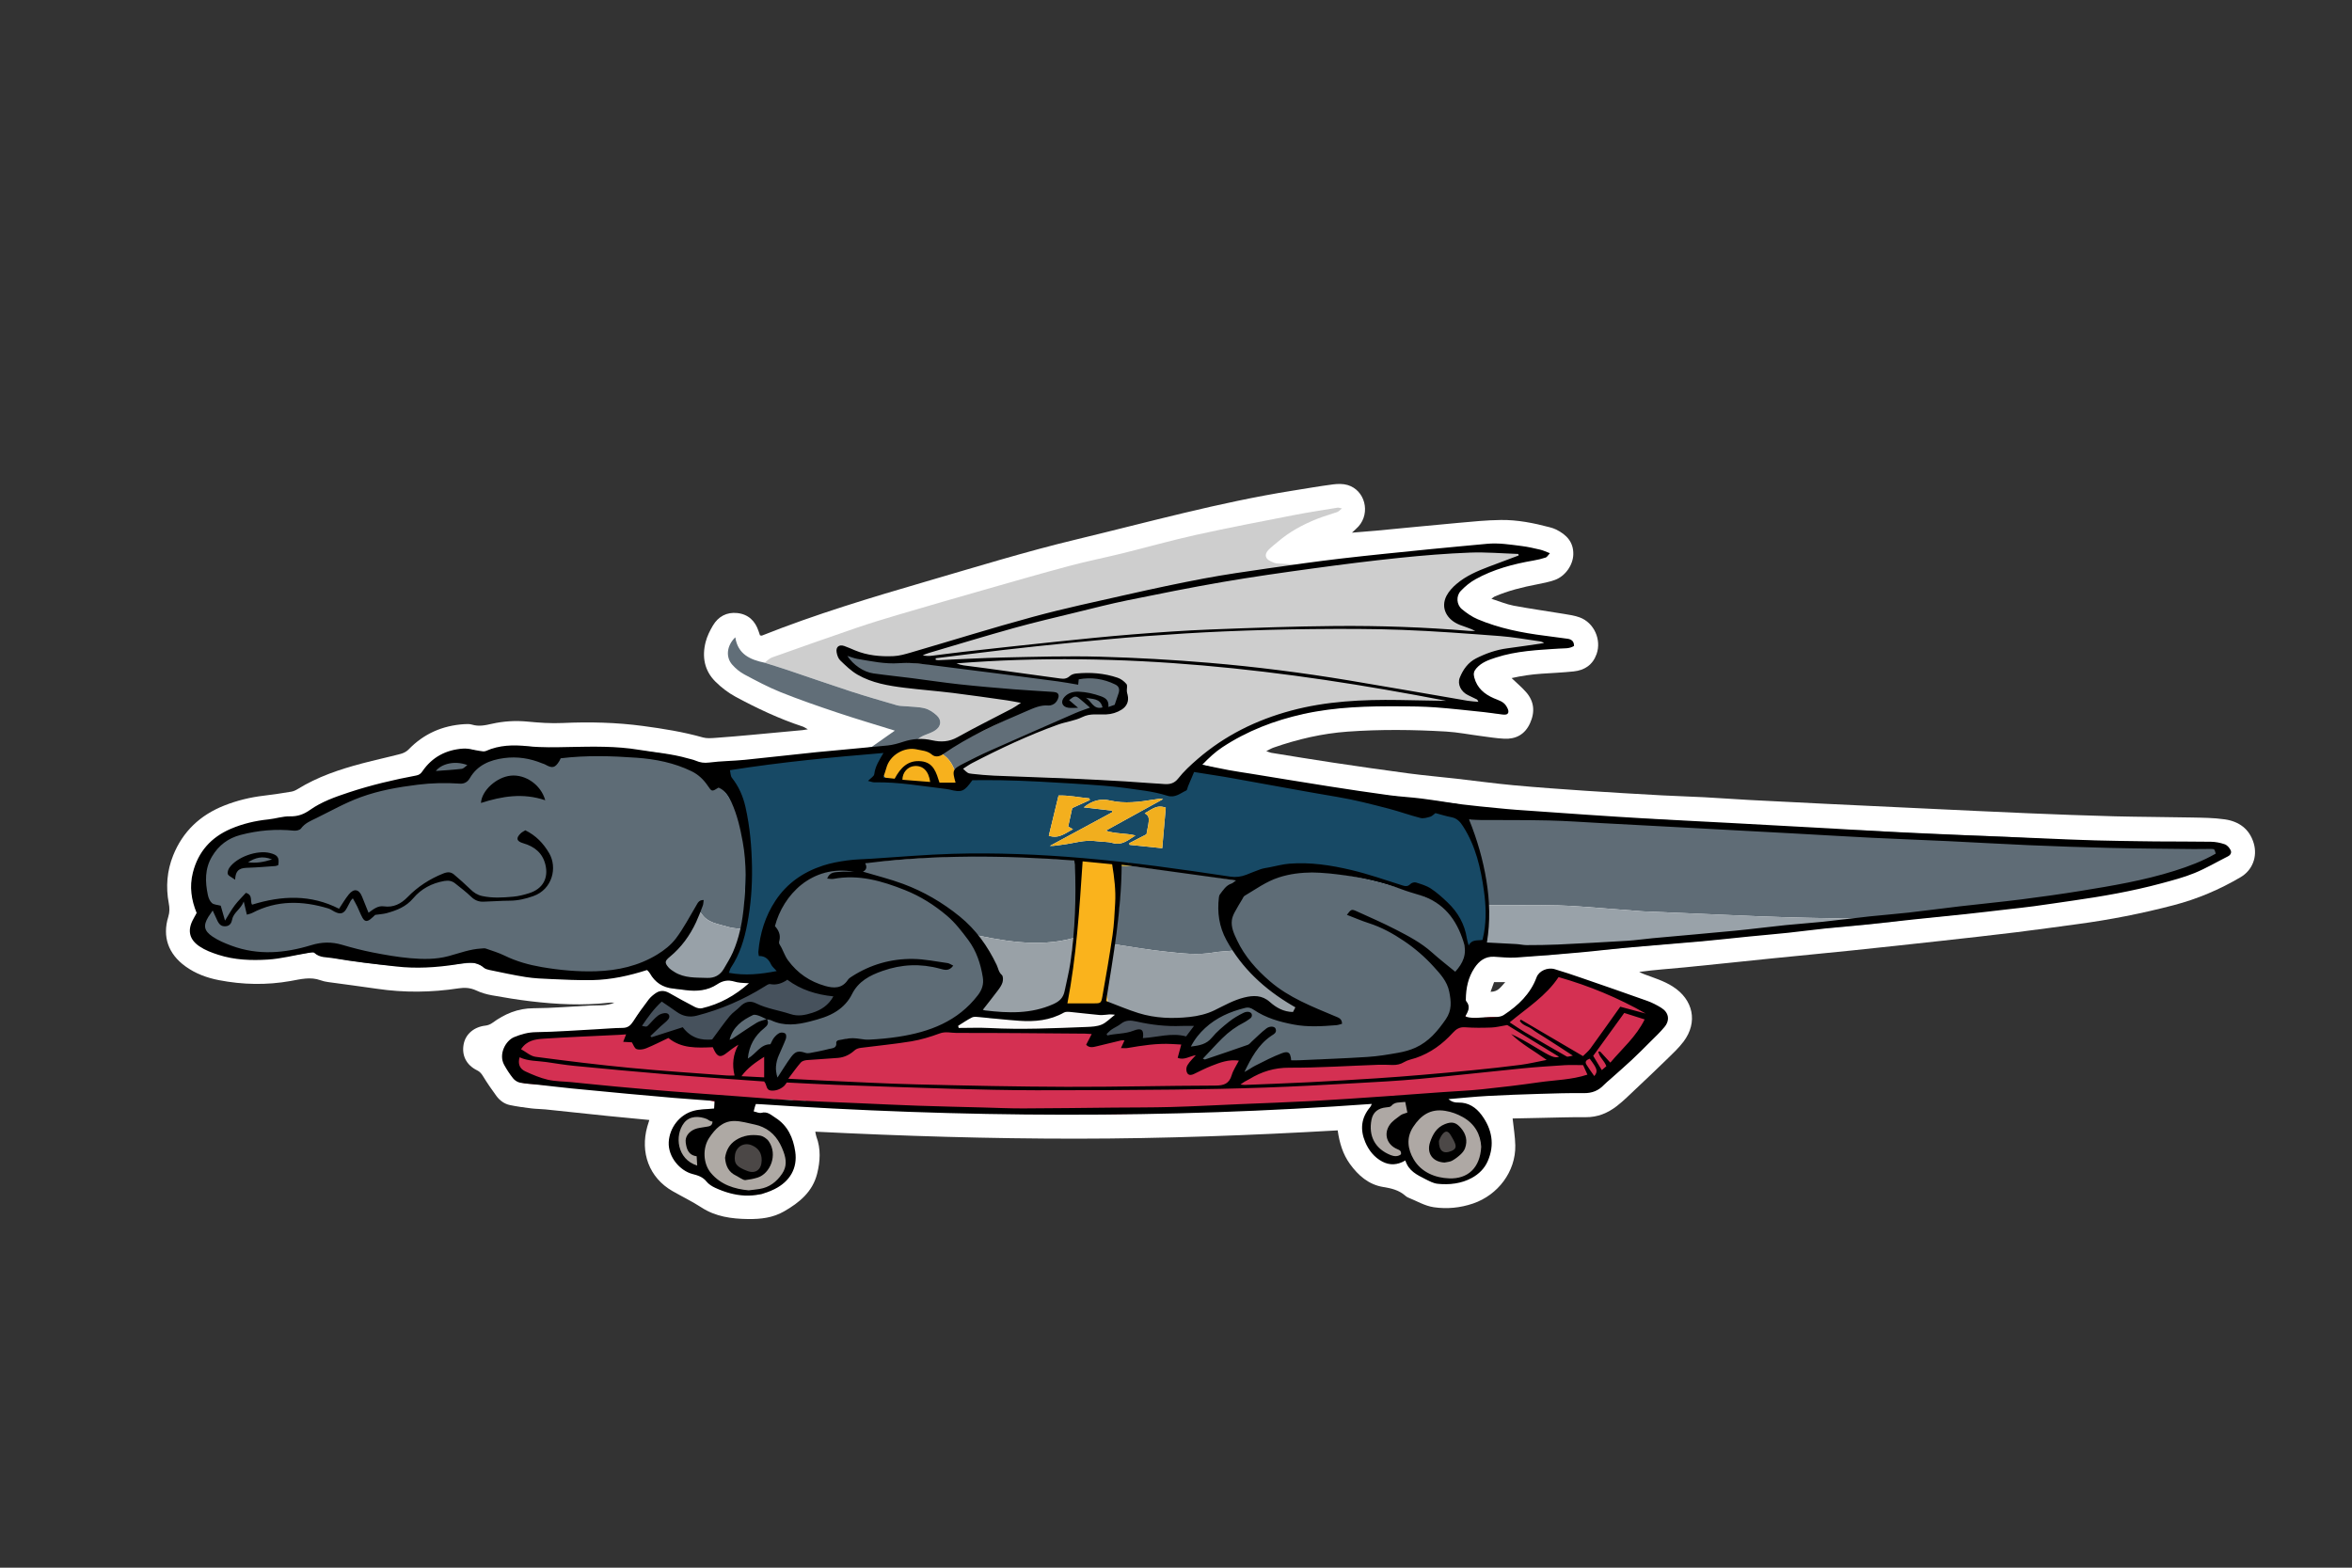 <?xml version="1.0" encoding="UTF-8"?>
<svg xmlns="http://www.w3.org/2000/svg" viewBox="0 0 3000 2000">
  <rect x="0" y="0" width="3000" height="2000" fill="#333333" stroke="none"/>
  <defs>
    <style>
      .cls-1 {
        fill: #46515c;
      }

      .cls-2 {
        fill: #4c4847;
      }

      .cls-3 {
        fill: #f3af1e;
      }

      .cls-4 {
        fill: #69757e;
      }

      .cls-5 {
        fill: #74818a;
      }

      .cls-6 {
        fill: #d3c8c8;
      }

      .cls-7 {
        fill: #cecece;
      }

      .cls-8 {
        fill: #f1ae1e;
      }

      .cls-9 {
        fill: #174965;
      }

      .cls-10 {
        fill: #49515b;
      }

      .cls-11 {
        fill: #616e78;
      }

      .cls-12 {
        fill: #f1af1e;
      }

      .cls-13 {
        fill: #6e717a;
      }

      .cls-14 {
        fill: #fff;
      }

      .cls-15 {
        fill: #aea8a4;
      }

      .cls-16 {
        fill: #5f6c76;
      }

      .cls-17 {
        fill: #5e6c76;
      }

      .cls-18 {
        fill: #f7b11d;
      }

      .cls-19 {
        fill: #fbf9f9;
      }

      .cls-20 {
        fill: #4b4746;
      }

      .cls-21 {
        fill: #ba9e33;
      }

      .cls-22 {
        fill: #99a1a7;
      }

      .cls-23 {
        fill: #aea9a4;
      }

      .cls-24 {
        fill: #99a2a9;
      }

      .cls-25 {
        fill: #fab31c;
      }

      .cls-26 {
        fill: #98a1a8;
      }

      .cls-27 {
        fill: #d43052;
      }
    </style>
  </defs>
  <g id="BG_Outline">
    <path class="cls-14" d="M1724.42,679.57c11.87-.98,21.45-1.67,31-2.57,34.78-3.28,69.53-6.78,104.32-9.91,18.21-1.63,36.47-3.51,54.73-3.72,21.03-.25,41.68,3.84,62,9.24,2.88.77,5.81,1.64,8.46,2.97,13.05,6.52,22.2,15.83,21.83,31.65-.32,13.73-10.37,28.08-23.88,32.78-7.18,2.5-14.74,4.02-22.23,5.46-18.64,3.59-36.99,8.05-54.46,15.65-.82.36-1.5,1.05-3.87,2.76,10.24,3.26,19.03,7.04,28.21,8.78,21.23,4.01,42.66,6.93,63.98,10.48,6.87,1.14,13.92,2.12,20.39,4.5,18.33,6.74,28.04,28.4,21.55,46.79-4.88,13.82-15.32,20.68-29.29,22.14-13.54,1.42-27.17,2-40.76,2.91-12.87.85-25.56,2.71-38.34,5.59,6.53,6.26,12.9,11.59,18.34,17.74,10.61,11.99,11.71,25.54,5.12,39.96-6.45,14.12-17.85,20.36-32.85,19.65-10.26-.48-20.47-2.24-30.69-3.55-14.48-1.86-28.9-4.74-43.44-5.59-41.9-2.46-83.84-2.93-125.76.11-32.41,2.35-63.72,9.67-94.31,20.35-2.77.97-5.33,2.54-9.32,4.47,2.91,1.03,4.5,1.88,6.19,2.15,26.27,4.24,52.52,8.61,78.84,12.55,32.21,4.82,64.44,9.5,96.72,13.78,20.11,2.67,40.34,4.4,60.5,6.69,24.45,2.77,48.84,6.16,73.33,8.42,30.45,2.82,60.98,4.97,91.49,7.03,32.54,2.2,65.1,4.05,97.67,5.85,17.94.99,35.92,1.44,53.86,2.39,19.27,1.02,38.51,2.48,57.78,3.51,32.24,1.73,64.49,3.31,96.74,4.87,42.88,2.08,85.76,4.1,128.63,6.1,43.55,2.04,87.09,4.17,130.64,5.99,36.57,1.52,73.15,2.92,109.75,3.87,32.56.84,65.14.82,97.71,1.51,14.28.3,28.7.34,42.78,2.38,17.99,2.62,31.53,12.18,36.92,30.66,4.92,16.89-1.68,34.19-16.73,43.07-26.77,15.78-55.11,27.82-85.24,35.71-40.59,10.64-81.66,18.71-123.24,24.26-26.03,3.47-52.02,7.19-78.09,10.37-32.34,3.95-64.73,7.54-97.11,11.12-37.66,4.16-75.33,8.24-113.02,12.15-33.7,3.49-67.44,6.64-101.15,10.06-37.05,3.76-74.07,7.81-111.13,11.42-19.18,1.87-38.43,3.08-58.18,5.82,2.06.96,4.07,2.07,6.19,2.86,12.43,4.65,25.11,8.44,36.55,15.71,26.24,16.67,32.47,45.53,13.88,70.27-6.12,8.14-13.74,15.21-21.07,22.38-13.06,12.78-26.36,25.32-39.67,37.85-8,7.52-15.77,15.38-24.43,22.08-11.49,8.89-24.44,14.32-39.57,14.18-19.28-.17-38.57.53-57.85.89-11.91.22-23.82.5-35.47.74,1.24,12.04,3.19,23.2,3.4,34.39.61,33.3-22.08,63.22-53.75,74.07-16.59,5.69-33.51,7.19-50.19,4.77-11.47-1.66-22.24-8.18-33.29-12.6-1.2-.48-2.27-1.41-3.26-2.28-8.06-7.02-17.65-9.27-28.06-10.95-18.41-2.98-31.72-14.62-42.36-29.33-8.96-12.38-13.31-26.62-15.63-42.89-111.01,6.38-221.94,10.52-333,10.58-110.83.05-221.56-3.33-333.32-8.93.63,2.95.78,4.75,1.4,6.38,5.87,15.63,4.87,31.51.95,47.19-5.77,23.06-22.5,36.85-42.14,48.11-14.41,8.26-29.65,9.99-46.05,9.79-21.15-.26-41.48-3.14-59.21-14.67-11.99-7.79-24.73-13.91-37.04-20.95-29.94-17.14-41.49-49.34-32.17-82.42.7-2.5,1.53-4.96,2.58-8.33-17.87-1.72-35.06-3.28-52.22-5.05-26.78-2.76-53.55-5.69-80.33-8.45-5.95-.61-11.99-.53-17.92-1.28-9.2-1.16-18.42-2.36-27.48-4.28-7.02-1.49-12.84-5.79-17.07-11.53-6.1-8.29-11.96-16.78-17.3-25.57-2-3.3-4.05-5.53-7.53-7.25-13.78-6.84-19.85-19.35-16.89-33.74,2.63-12.79,13.51-21.69,27.75-23.25,3.03-.33,6.29-1.66,8.76-3.46,15.67-11.45,32.4-18.61,52.49-18.7,24.26-.11,48.51-2.26,72.76-3.47,4.98-.25,9.99-.05,14.97-.34,5.19-.31,10.36-.97,15.41-3.32-2.18,0-4.39-.21-6.55.03-33.59,3.85-67.1,2.18-100.52-1.82-16.45-1.97-32.84-4.66-49.15-7.59-6.82-1.23-13.7-3.21-19.95-6.16-7.37-3.47-14.74-3.92-22.37-2.75-34.77,5.32-69.53,5.74-104.37.57-20.71-3.08-41.5-5.65-62.23-8.55-3.27-.46-6.58-1.16-9.68-2.3-12.89-4.74-25.53-1.3-38.2.95-30.52,5.44-61.05,4.78-91.33-1.07-15.32-2.96-30.07-8.36-42.98-17.76-21.65-15.78-29.47-37.7-21.65-63.1,1.84-5.98,1.74-11.28.6-17.31-3.9-20.7-2.31-41.19,5.54-60.81,12.28-30.7,34.43-51.57,65.07-63.73,16.49-6.55,33.51-10.68,51.12-12.71,11.53-1.33,23.01-3.14,34.46-5.04,2.84-.47,5.7-1.76,8.17-3.29,25.47-15.77,53.48-25.16,82.18-32.75,16.37-4.33,32.94-7.88,49.32-12.19,3.62-.95,7.48-2.98,10.05-5.64,19.45-20.14,43.23-30.49,70.94-32.27,3.29-.21,6.83-.37,9.9.58,8.7,2.69,16.88.87,25.41-1.05,14.96-3.36,30.07-4.3,45.53-2.8,14.81,1.44,29.63,2.48,44.72,1.79,34.22-1.58,68.41-.77,102.58,3.81,25.79,3.46,51.29,7.53,76.34,14.62,4.95,1.4,10.59.91,15.86.55,15.27-1.06,30.52-2.43,45.76-3.81,21.85-1.97,43.7-4.04,65.55-6.09,1.65-.15,3.27-.5,6.68-1.03-3.16-1.7-4.86-2.97-6.78-3.6-29.82-9.82-58.11-23.17-85.64-38.05-9.22-4.98-17.89-11.67-25.36-19.05-14.24-14.07-17.47-31.85-12.58-50.81,1.88-7.29,5.37-14.37,9.24-20.89,6.87-11.55,17.66-17.37,31.07-15.93,13.9,1.49,22.85,9.91,27.19,23.18.6,1.85,1.25,3.68,1.79,5.27,1.2.18,1.93.53,2.43.32,68.71-27.38,139.47-48.62,210.37-69.29,63.24-18.44,126.29-37.91,190.29-53.29,91.49-21.99,182.29-47.3,275.4-62.18,17.41-2.78,34.8-5.83,52.28-8.12,6.13-.8,12.88-.95,18.71.77,22.22,6.56,29.57,35.31,13.92,52.86-1.96,2.19-4.25,4.08-8.37,7.99ZM1905.71,1252.95c-1.23,3.38-2.61,7.2-4.49,12.36,9.82.01,13.21-6.39,18.75-12.36h-14.27Z"/>
  </g>
  <g id="Flats">
    <path class="cls-7" d="M975.32,845.47c3.12-2.29,5.92-5.47,9.41-6.72,35.66-12.73,71.37-25.31,107.19-37.57,17.28-5.91,34.75-11.3,52.27-16.46,38.52-11.35,77.09-22.51,115.69-33.55,34.77-9.94,69.53-19.96,104.47-29.28,22.4-5.97,45.18-10.51,67.7-16.07,31.24-7.71,62.22-16.53,93.62-23.47,41.39-9.14,83.06-17.09,124.67-25.2,18.51-3.61,37.18-6.41,55.79-9.49,1.16-.19,2.45.39,5.57.94-2.8,2.22-4.17,3.97-5.94,4.6-8.43,3.01-17.13,5.3-25.43,8.61-18.29,7.29-35.54,16.52-50.56,29.49-4.02,3.47-8.39,6.61-11.99,10.46-5.28,5.65-4.07,11.02,2.84,14.23,2.7,1.25,5.61,2.73,8.47,2.82,14.14.45,28.16,2.87,42.47.08,14.25-2.78,28.82-3.92,43.27-5.66,15.76-1.89,31.54-3.7,47.32-5.44,8.56-.94,17.14-1.61,25.7-2.51,10.85-1.14,21.69-2.45,32.55-3.57,8.57-.89,17.15-1.64,25.73-2.38,16.17-1.39,32.33-3.02,48.52-4.01,19.97-1.21,39.8.37,59.36,4.73,4.53,1.01,9.06,2,13.55,3.16,3.11.81,5.62,2.28,4.3,7.4-10.4,2.13-21.39,3.81-32.06,6.68-19.83,5.33-39.93,10.2-57.98,20.5-6,3.42-11.85,7.49-16.81,12.26-9.24,8.89-9.01,20.36.4,28.86,6.37,5.75,13.1,11.09,21.79,13.51,14.96,4.18,29.54,10.06,44.7,13.15,20.71,4.22,41.81,6.57,62.77,9.55,5.33.76,10.55,1.17,12.11,8.69-4.18,1.11-7.86,2.68-11.64,2.99-12.22.99-24.5,1.29-36.73,2.25-21.88,1.72-43.52,4.77-63.74,14-23.35,10.66-17.67,27.12-3.47,40.6,5.54,5.26,13.68,7.86,20.76,11.42,7.68,3.86,10.37,7.73,9.66,15.16-8.97,2.41-17.59-.95-26.32-2.1-10.79-1.42-21.46-4.22-32.28-4.84-22.87-1.33-45.79-1.91-68.7-2.28-20.47-.33-40.98-.64-61.41.29-16.49.74-32.99,2.7-49.3,5.3-15.34,2.45-30.56,5.96-45.6,9.9-15.36,4.02-30.02,9.95-44.52,16.7-16.7,7.78-32.34,16.94-46.84,28.09-5.19,3.99-9.32,9.36-13.93,14.1-6.74-1.77-11.98.08-16.64,5.49-5.81,6.74-12.35,12.86-19.91,20.62-22.71-1.36-47.07-2.83-71.44-4.26-23.78-1.4-47.55-3.13-71.35-4.03-29.42-1.11-58.87-1.37-88.29-2.31-8.91-.29-17.86-1.23-26.66-2.68-4.83-.8-10.92-1.48-10.79-8.91,3.84-2.88,7.34-6.46,11.58-8.51,21.21-10.29,42.43-20.61,64-30.11,27.02-11.9,54.32-23.17,81.66-34.32,4.08-1.66,9.04-1.72,13.57-1.6,9.14.24,17.58-1.82,24.99-5.28,1.55-5.66,2.75-10.44,4.17-15.15,2.11-7.03,1.35-9.41-5.36-12.7-15.36-7.53-31.48-8.91-48.05-5.84-.31,2-.55,3.53-.84,5.4-1.77,0-3.43.21-5.03-.03-21.97-3.32-43.91-6.76-65.89-10.04-46.64-6.96-93.41-12.7-140.52-15.42-3.57-.21-7.98-.38-10.44-2.43-4.93-4.11-10.24-4.06-15.88-4-4.99.05-9.99.08-14.98-.09-10.66-.36-21.05-1.51-30.85-6.58-6.03-3.12-12.79-4.89-20.12-4.49,0,2.88-.96,5.98.16,7.23,5.9,6.62,11.27,14.83,18.78,18.67,16.52,8.45,34.22,14.9,52.88,16.95,18.47,2.03,37.08,2.81,55.63,4.12,11.27.8,22.64.88,33.8,2.5,30.23,4.37,60.26,10.35,91.03,9.66,1.68-.04,3.38.96,6.39,1.87-3.06,2.91-4.89,5.37-7.31,6.83-11.37,6.9-22.62,14.08-34.44,20.13-20.71,10.59-41.74,20.57-62.79,30.5-6.86,3.23-14.16,7.69-21.28,7.72-12.63.04-25.27-2.88-38.45-4.63,4.47-5.78,9.59-9.66,15.97-12.07,4.34-1.63,8.8-3.29,12.67-5.78,7.76-4.99,8.81-13.08,2.01-19.29-4.28-3.91-9.69-7.54-15.19-8.94-7.93-2.01-16.41-1.86-24.66-2.66-3.6-.35-7.36-.22-10.78-1.22-19.78-5.77-39.6-11.46-59.19-17.84-26.87-8.75-53.54-18.13-80.33-27.14-9.69-3.26-19.48-6.21-29.23-9.3Z"/>
    <path class="cls-17" d="M823.4,1236.57c-27.79,10.42-56.58,13.61-86.06,12.18-19.86-.96-39.75-1.54-59.59-2.7-5.83-.34-11.56-2.22-17.37-3.2-8.43-1.42-17.01-2.16-25.3-4.13-7.32-1.74-14.31-4.82-21.48-7.21-3.64-1.21-7.4-3.29-11.02-3.12-11.54.54-23.03,2-34.55,3.02-6.6.58-13.21,1.36-19.82,1.4-14.2.07-28.43.21-42.59-.59-13.87-.78-27.72-2.44-41.51-4.19-12.79-1.62-25.51-3.78-38.23-5.9-6.12-1.02-12.25-2.19-18.2-3.9-2.69-.77-4.95-3.02-6.52-4.03-19.9,3.1-39.14,7.03-58.58,8.86-20.65,1.95-41.3,1.05-61.57-5.22-9.2-2.84-18.09-5.93-26.06-11.17-12.35-8.12-15.2-20.82-7.21-33.55,3.3-5.26,4-9.59,1.74-15.47-7.61-19.82-6.38-39.5,2.79-58.6,9.64-20.06,24.93-34.08,45.8-41.92,14.96-5.62,30.18-9.7,46.33-10.52,8.5-.43,16.89-2.86,25.33-4.39.65-.12,1.39-.59,1.93-.42,10.32,3.32,17.22-3.09,24.96-8.12,15.97-10.37,33.73-16.96,51.84-22.54,12.34-3.8,24.65-7.81,37.16-10.93,14.77-3.69,29.71-6.73,44.66-9.61,4.26-.82,7.14-2.35,9.6-6,12.64-18.74,31.32-27.24,53.05-29.14,5.92-.52,12.32,1.88,18.15,3.94,3.8,1.34,6.48,1.15,10.21-.39,6.93-2.85,14.26-5.5,21.64-6.34,17.1-1.95,34.18-.36,51.22,2.1,6.18.89,12.6.12,18.91.03,13.71-.18,27.41-.59,41.12-.57,12.17.02,24.4-.17,36.5.92,34.68,3.13,69.38,6.38,102.45,18.56,2.32.86,5.1.74,7.65.66,5.6-.19,11.18-.66,16.77-1.02-3.43,3.61-5.13,7.39-3.01,12.59,1.48,3.62,2.28,7.7,2.43,11.61.17,4.5,2.75,6.85,5.44,9.93,4.49,5.14,8.08,11.12,11.68,16.97,3.99,6.49,5.69,13.89,7.71,21.16,5.4,19.48,10.51,38.98,9.62,59.48-.77,17.89-1.03,35.82-2.24,53.68-.6,8.85-2.81,17.58-4.29,26.37-5.56-.85-11.34-1.03-16.65-2.7-12.11-3.81-25.79-4.74-33.69-17.12-.8-1.26-3.9-2.35-5.09-1.77-1.72.84-3.84,3.35-3.72,5,.44,6.15-2.1,10.41-5.86,15.13-16.27,20.43-36.05,37-56.5,52.89Z"/>
    <path class="cls-27" d="M1868.51,1294.43c.95,1.4,1.81,3.92,2.88,4.02,5.58.48,11.23.69,16.81.35,7.5-.45,14.85-2.83,22.55-.46,2.06.63,5.03-.97,7.35-2.06,9.53-4.48,16.72-12.01,23.59-19.59,5.98-6.59,10.9-14.14,16.21-21.31.97-1.31,1.81-2.81,2.32-4.36,4.15-12.48,12.82-17.03,25.07-12.99,10.35,3.42,20.72,6.8,31.03,10.36,27.27,9.44,54.33,19.52,81.83,28.18,10.97,3.45,17.53,9.87,21.82,19.75,1.44,3.31,2.83,6.63,4.72,11.07-4.09,3.92-8.29,7.84-12.37,11.88-9.61,9.5-19.03,19.2-28.79,28.54-9.97,9.55-20.27,18.76-30.4,28.15-3.11,2.89-6.01,6.02-9.23,8.77-6.15,5.27-13.18,8.77-21.46,8.86-18.53.2-37.06-.05-55.58.44-23.8.62-47.59,1.71-71.37,2.74-7.56.33-15.1,1.15-22.64,1.74-11.28.03-22.56-.14-33.83.15-19.88.51-39.81.69-59.62,2.23-10.41.81-20.62,4.23-30.93,6.47-16.18,1.08-32.35,2.27-48.54,3.2-35.43,2.05-70.85,4.27-106.29,5.85-27.11,1.21-54.25,1.52-81.38,2.28-9.95.28-19.9.74-29.85,1.04-20.2.61-40.4,1.44-60.6,1.67-16.81.19-33.63-.48-50.45-.49-11.14,0-22.29.85-33.43.7-24.9-.34-49.79-1.14-74.69-1.63-11.9-.23-23.82-.02-35.72-.3-14.25-.33-28.5-.96-42.74-1.49-1.32-.05-2.64-.37-3.96-.41-27.53-1.02-55.06-1.97-82.59-3.04-18.87-.74-37.73-1.64-56.6-2.47-5.82-5.34-12.46-8.07-20.58-7.84-6.55.19-13.15-1.37-19.69-1.07-9.75.45-19.71-3.27-29.27,1.27-14.91.75-29.81,1.5-44.72,2.24-4.59-.22-9.19-.44-13.78-.66-5.96-1.47-11.86-3.76-17.9-4.28-34.34-2.96-68.73-5.25-103.06-8.28-24.71-2.18-49.34-5.34-74.04-7.73-15.46-1.49-31.02-2.02-46.47-3.62-7.89-.82-15.58-2.97-19.84-11.07-2-3.8-4.8-7.17-7.11-10.82-8.51-13.43-1.59-30.42,10.97-36.09,8.4-3.78,16.52-6.67,26.56-6.34,19.16.63,38.41-1.56,57.62-2.61,15.89-.87,31.8-1.65,47.67-2.77,6.73-.47,14.16.72,19.07-5.89,6.49,2.08,9.23,6.37,7.07,12.77,6.46,3.64,11.15-.8,17.23-3.04-1.16,3.42-1.88,5.53-3.14,9.23,15.34-4.88,29.05-9.24,42.76-13.6,1.49,2.07,2.27,3.54,3.4,4.67,9.65,9.73,21.59,12.64,34.48,9.63,4.17-.97,7.91-3.73,12.56-2.48,3.6,1.24,7.21,2.47,10.15,3.48,5.78-2.25,11.15-4.93,16.83-6.41,6.48-1.69,9.26,1.21,8.68,8.03-.14,1.63-.81,3.2-1.15,4.82-1.24,5.88-2.44,11.77-3.98,19.22,3.83-2.14,6.19-3.23,8.31-4.68,5.45-3.73,10.62-7.89,16.24-11.33,4.04-2.47,8.46-3.73,12.85.19,4.24,3.79,3.79,7.84,2.03,12.57-3.18,8.51-2.81,17.16-.66,27.4,2.21-2.48,3.58-3.71,4.57-5.19,5.13-7.72,9.94-15.66,15.29-23.22,4.48-6.33,8.41-8,14.37-5.14,4.52,2.17,8.09,1.14,12.27,0,5.07-1.39,10.32-2.13,15.5-3.12,6.54-1.25,14.61-.05,15.38-10.23.08-1.06,2.34-2.56,3.77-2.8,6.04-1.04,11.7-3.88,18.4-1.21,4.67,1.86,10.33,1.64,15.55,1.58,8.13-.09,16.31-.38,24.36-1.39,17.71-2.23,35.38-4.79,52.24-11.19,11.85-4.5,23.99-7.69,36.88-6.18,1.9.93,3.76,2.58,5.7,2.68,9.93.48,19.88.63,29.83.77,16.83.22,33.66.31,50.49.52,8.52.11,17.05.78,25.56.49,20.8-.72,41.58-1.86,62.36-2.84,6.63,1.08,13.27,2.17,20.56,3.36-1.37,2.16-2.81,4.45-5.13,8.1,5.65-.55,9.76-.78,13.82-1.37,7.15-1.05,14.54-1.5,21.35-3.68,11.94-3.8,13.44-3.18,12.65,8.65.92.14,1.89.51,2.8.41,17.22-1.85,34.23-7.29,51.85-2.68,2.37.62,5.16-.38,7.76-.63,4.04,4.49-1.97,8.65-.06,13.89,4.9-.78,10-1.91,15.16-2.32,4.79-.38,7.75-8.13,13.95-3.71-5.34,7.44-10.4,14.49-15.46,21.54,3.18,1.2,5.05.99,6.77.37,11.85-4.25,23.65-8.65,35.52-12.87,9.21-3.27,18.35-7.34,29.33-4.29-6.01,11.79-15.4,21.26-18.01,34.32,5.46-2.41,9.93-5.83,14.84-8.42,10.24-5.4,20.6-10.58,31.12-15.39,4.49-2.05,9.53-3.21,13.72,1.14-.54,2.42-1.03,4.61-1.78,7.98,8.62-.82,16.44-1.92,24.3-2.26,22.55-.97,45.12-1.6,67.67-2.46,3.95-.15,7.9-.68,11.83-1.17,11.79-1.47,23.69-2.38,35.32-4.69,12.58-2.5,25.53-4.71,35.43-14.27,7.39-7.14,15.3-13.76,22.36-21.19,7.67-8.08,17-12.41,27.61-14.63Z"/>
    <path class="cls-9" d="M944.91,1185.14c1.48-8.79,3.7-17.52,4.29-26.37,1.2-17.86,1.46-35.79,2.24-53.68.89-20.5-4.22-40-9.62-59.48-2.02-7.27-3.72-14.68-7.71-21.16-3.6-5.85-7.19-11.83-11.68-16.97-2.69-3.07-5.27-5.43-5.44-9.93-.15-3.91-.96-8-2.43-11.61-2.12-5.2-.42-8.98,3.01-12.59,15.15-1.4,30.3-2.78,45.45-4.2,17.77-1.67,35.55-3.24,53.3-5.08,23.36-2.43,46.69-5.1,70.04-7.63,4.93-.54,9.87-.94,14.81-1.41,3.38-.6,6.75-1.19,10.13-1.79,0,0,.16-.07.16-.07h25.71c-.44,3.82-.83,7.24-1.22,10.67-2.19,4.75-4.69,9.39-6.5,14.28-4.38,11.8-2.96,14.97,9.29,16.83,16.64,2.52,33.45,3.89,50.16,5.96,7.21.89,14.34,2.41,21.53,3.46,5.85.86,14.24-3.22,15.95-7.83,2.46-6.62-2.4-9.56-6.77-12.65-.26-.18-.42-.5-.63-.76,2.2-2.83,4.06-6.44,8.66-3.77-.13,7.43,5.96,8.11,10.79,8.91,8.8,1.45,17.75,2.39,26.66,2.68,29.43.95,58.87,1.2,88.29,2.31,23.8.9,47.57,2.63,71.35,4.03,24.36,1.43,48.72,2.9,71.44,4.26,7.56-7.76,14.1-13.88,19.91-20.62,4.66-5.41,9.9-7.26,16.64-5.49,11.45,2.79,22.82,5.94,34.36,8.27,12.17,2.45,24.5,4.13,36.77,6.11,30.09,4.87,60.18,9.73,90.27,14.6,10.71,1.73,21.39,3.7,32.13,5.15,15.04,2.04,30.14,3.72,45.21,5.51,17.39,2.06,34.79,4.02,52.17,6.1,10.47,1.25,20.94,2.54,31.38,4.01,3.25.46,6.4,1.56,9.6,2.37,3.06.95,6.12,1.9,10.07,3.12,1.6,3.86,3.46,8.35,5.31,12.83-2.78,1.19-4.76,2.05-6.93,2.98,2.75,7.73,5.07,14.97,7.89,22,6.96,17.35,9.64,35.77,13.55,53.85,2.3,10.61,2.84,21.61,4.17,32.43-.69,15.93-1.39,31.85-2.11,48.31,1.42.75,3.58,1.89,6,3.17-1.46,3.3-2.65,5.98-3.84,8.65-.72,1.83-1.43,3.67-2.15,5.5-5.22-.13-9.25,1.83-11.69,6.61-.72.59-1.45,1.18-2.17,1.77,0,0-.01.01-.01.01-4.48-.18-8.97-.36-14.01-.56,0-7.35.75-13.64-.13-19.7-3.72-25.74-16.05-46.6-39.15-58.93-13.54-7.23-28.61-11.9-43.39-16.43-17.7-5.42-35.7-10.04-53.8-13.92-13.86-2.97-28.04-5.44-42.16-5.99-19.42-.76-38.81-1.7-58.11,4.95-11.27,3.88-21.87,8.91-31.46,15.06-6.22,3.99-12.31,6.55-18.92,7.09-6.7.55-14.53,3.11-21.19-4.58,5.61-3.94,10.72-7.53,17.75-12.47-19.52-3.03-36.76-5.81-54.03-8.35-12.11-1.78-24.26-3.28-36.41-4.81-14.76-1.85-29.53-3.59-44.3-5.37-3.41-6.49-9.44-3.15-14.4-3.84-17.36-1.92-34.71-3.95-52.09-5.64-3.04-.29-6.22.91-9.33,1.42-3.66,0-7.34.22-10.98-.04-16.18-1.16-32.34-3.53-48.51-3.5-43.54.09-87.07-1.36-130.65,1.16-20.53,1.19-40.92,3.64-61.44,4.73-4.26.23-9.4.23-12.5,2.53-6.9,5.12-13.74,3.39-20.81,2.06-8.23-1.55-15.74-.64-22.45,4.95-2.22,1.85-5.05,3.46-7.84,4.05-8.55,1.82-16.2,5.07-23.45,10.15-19.38,13.58-32.88,31.32-40.54,53.67-1.13,3.29-.14,5.41,1.31,8.25,1.89,3.7,3.15,7.97,3.55,12.11.95,9.92,3.17,19.12,9.85,26.95,5.66,6.63,5.16,11.45-1.25,17.17-2.21,1.97-4.56,3.77-6.84,5.65-12.54,2.16-25.09,4.31-37.63,6.47-11.24.15-22.29-1.13-33.09-4.37-.84-.25-1.91.27-2.87.43,1.3-8.19,4.97-15.41,9.08-22.5,7.48-12.89,11.83-26.89,14.4-41.5ZM1382.36,1029.99c12.78,1.48,24.37,2.82,35.97,4.17.08.7.17,1.4.25,2.1-26.48,14.3-52.96,28.61-79.44,42.91,5.6.24,10.68-.92,15.83-1.52,14.44-1.68,28.5-6.73,43.38-4.52,6.87,1.02,14.13.43,20.7,2.32,12.16,3.51,19.77-3.74,29.22-9.61-12.71-3.15-25.02-1.77-37.93-6.09,24.87-13.69,48.26-26.58,73.21-40.32-2.85-.25-3.74-.46-4.61-.37-2.3.24-4.59.57-6.88.95-18.69,3.05-37.36,5.65-56.23,1.24-12.09-2.82-22.89.18-33.48,8.74ZM1390.18,1020.64c-.27-.71-.54-1.41-.81-2.12-13-1.15-25.86-4.08-39.18-3.63-4.29,17.73-8.38,34.61-12.41,51.28,13.08,4.37,21.22-3.54,30.85-8.28-2.22-1.22-3.9-2.13-6.15-3.36,1.84-8.46,3.66-16.82,5.16-23.67,8.33-3.78,15.44-7,22.55-10.22ZM1482.43,1082.12c1.53-17.65,3.03-34.88,4.5-51.7-11.77-4.5-18.57,2.89-26.82,7.05,6.49,4.41,6.55,5.57,2.22,26.9-7.64,3.95-14.78,7.65-21.93,11.34l.4,2.1c13.59,1.41,27.18,2.81,41.63,4.3Z"/>
    <path class="cls-16" d="M1898.7,1154.75c-1.33-10.82-1.87-21.82-4.17-32.43-3.92-18.08-6.59-36.51-13.55-53.85-2.82-7.03-5.14-14.27-7.89-22,2.18-.94,4.16-1.79,6.93-2.98-1.86-4.48-3.72-8.97-5.31-12.83-3.96-1.23-7.02-2.18-10.07-3.12,11.53,1.19,23.06,2.47,34.61,3.55,19.63,1.83,39.25,3.71,58.9,5.23,27.79,2.16,55.58,4.27,83.41,5.9,22.77,1.34,45.61,1.66,68.39,2.93,25.8,1.44,51.55,3.64,77.35,5.13,23.88,1.38,47.79,2.17,71.67,3.42,27.1,1.42,54.19,3.21,81.3,4.55,14.84.73,29.72.66,44.56,1.35,14.8.69,29.57,2.04,44.36,2.8,19.88,1.03,39.77,1.8,59.66,2.62,32.76,1.36,65.57,1.91,98.26,4.22,35.79,2.52,71.6,3.2,107.44,3.83,21.82.38,43.63,1.52,65.45,1.87,20.56.33,41.13-.11,61.69.21,5.19.08,10.5,1.33,15.48,2.9,5.24,1.65,8.4,5.33,6.63,12.02-23.81,13.45-48.04,26.58-75.58,32.55-23.52,5.1-46.62,12.25-70.26,16.57-30.61,5.6-61.53,9.56-92.38,13.74-34.48,4.68-69.01,9.06-103.57,13.12-23.71,2.79-47.52,4.8-71.28,7.16-6.97-.08-13.95-.12-20.92-.25-34.86-.67-69.72-1.29-104.57-2.08-20.89-.48-41.79-1.11-62.67-1.93-31.14-1.22-62.27-2.68-93.4-4.02-17.56-.76-35.12-1.49-52.68-2.24-1-.04-1.99-.1-2.98-.18-15.5-1.22-31-2.53-46.51-3.63-19.82-1.41-39.63-3.34-59.48-3.8-29.58-.68-59.19-.28-88.78-.34Z"/>
    <path class="cls-17" d="M1443.42,1104.77c14.77,1.79,29.54,3.52,44.3,5.37,12.15,1.52,24.3,3.03,36.41,4.81,17.27,2.54,34.51,5.32,54.03,8.35-7.02,4.94-12.14,8.53-17.75,12.47,6.65,7.69,14.49,5.13,21.19,4.58,6.61-.54,12.69-3.1,18.92-7.09,9.59-6.15,20.19-11.18,31.46-15.06,19.3-6.65,38.69-5.7,58.11-4.95,14.12.55,28.3,3.02,42.16,5.99,18.1,3.88,36.1,8.5,53.8,13.92,14.78,4.53,29.85,9.2,43.39,16.43,23.11,12.33,35.44,33.19,39.15,58.93.88,6.06.13,12.35.13,19.7,5.04.2,9.52.38,14.01.56-4.17,8.81-9.77,16.94-11.83,26.75-1.88,8.93-4.2,17.58.96,26.39,2.74,4.68-.36,8.83-3.36,12.52-10.61,2.22-19.94,6.55-27.61,14.63-7.06,7.44-14.97,14.06-22.36,21.19-9.9,9.57-22.85,11.77-35.43,14.27-11.63,2.31-23.53,3.22-35.32,4.69-3.93.49-7.88,1.02-11.83,1.17-22.56.86-45.12,1.49-67.67,2.46-7.86.34-15.68,1.43-24.3,2.26.75-3.37,1.24-5.56,1.78-7.98-4.19-4.35-9.23-3.19-13.72-1.14-10.52,4.81-20.89,9.99-31.12,15.39-4.91,2.59-9.38,6-14.84,8.42,2.62-13.06,12-22.53,18.01-34.32-10.98-3.05-20.12,1.02-29.33,4.29-11.87,4.21-23.66,8.62-35.52,12.87-1.72.62-3.58.83-6.77-.37,5.06-7.05,10.12-14.1,15.46-21.54-6.2-4.42-9.16,3.33-13.95,3.71-5.16.41-10.26,1.54-15.16,2.32-1.91-5.24,4.1-9.4.06-13.89,3.21-3.58,6.61-7,9.54-10.78,1.87-2.42,3.05-5.37,4.53-8.08,4.69-4.58,10.26-6.91,16.87-7.44,3.56-.28,7.9-.82,10.34-2.99,7.05-6.28,15.83-8.55,24.24-11.21,7.34-2.32,15.78-4.96,22.96-.13,7.51,5.05,15.68,8.32,23.73,12.14,12.05,5.71,23.21,3.7,32.02-7.71-5.35-4.23-10.11-10.27-16.23-12.4-17.65-6.16-30.01-20.48-47.08-27.75,1.6-1.36,2.55-2.16,3.18-2.7-6.03-8.31-12.32-16.37-17.9-24.9-3.13-4.78-6.7-6.86-12.36-6.18-8.22.99-16.59.99-24.71,2.44-20.61,3.68-41.09,1-61.47-1.14-21.69-2.28-43.21-6.11-64.8-9.26-.05-2.3-.51-4.68-.09-6.9,5.79-30.65,7.79-61.59,7.65-92.72,4.7-.12,9.4-.25,14.1-.38Z"/>
    <path class="cls-11" d="M1227.64,979.34c-4.6-2.67-6.46.94-8.66,3.77-.68-.66-1.69-1.18-2.01-1.99-7.85-20.02-24.09-25.65-43.69-25.6-2.28,0-4.88.37-6.77-.56-7.96-3.91-14.7-1.43-21.32,3.14-2.98,2.06-6.16,3.83-9.25,5.73.39-3.42.78-6.85,1.22-10.67h-25.71c9.63-6.77,19.25-13.54,29.91-21.04-25.4-7.93-49.52-15.02-73.34-23.01-24.21-8.12-48.38-16.47-72.07-25.96-15.97-6.4-31.27-14.59-46.48-22.69-5.73-3.05-11.07-7.5-15.41-12.37-8.77-9.85-7.09-24.48,3.81-35.06,3.28,21.77,19.1,28.63,37.45,32.45,9.75,3.09,19.54,6.04,29.23,9.3,26.79,9.01,53.46,18.39,80.33,27.14,19.59,6.38,39.41,12.07,59.19,17.84,3.42,1,7.17.87,10.78,1.22,8.24.8,16.72.65,24.66,2.66,5.5,1.39,10.91,5.03,15.19,8.94,6.8,6.21,5.74,14.29-2.01,19.29-3.87,2.49-8.33,4.14-12.67,5.78-6.39,2.4-11.5,6.29-15.97,12.07,13.19,1.75,25.82,4.67,38.45,4.63,7.11-.02,14.42-4.48,21.28-7.72,21.04-9.92,42.08-19.9,62.79-30.5,11.82-6.05,23.07-13.23,34.44-20.13,2.42-1.47,4.25-3.92,7.31-6.83-3-.91-4.71-1.91-6.39-1.87-30.77.69-60.8-5.29-91.03-9.66-11.15-1.61-22.53-1.7-33.8-2.5-18.55-1.31-37.16-2.09-55.63-4.12-18.65-2.05-36.36-8.51-52.88-16.95-7.51-3.84-12.88-12.05-18.78-18.67-1.12-1.25-.16-4.36-.16-7.23,7.32-.4,14.08,1.37,20.12,4.49,9.8,5.07,20.2,6.21,30.85,6.58,4.99.17,9.99.13,14.98.09,5.64-.06,10.95-.11,15.88,4,2.46,2.05,6.87,2.22,10.44,2.43,47.11,2.72,93.88,8.46,140.52,15.42,21.97,3.28,43.92,6.73,65.89,10.04,1.6.24,3.27.03,5.03.03.29-1.88.53-3.4.84-5.4,16.58-3.06,32.7-1.69,48.05,5.84,6.71,3.29,7.47,5.67,5.36,12.7-1.41,4.71-2.62,9.49-4.17,15.15-7.41,3.46-15.85,5.52-24.99,5.28-4.53-.12-9.49-.07-13.57,1.6-27.34,11.15-54.64,22.42-81.66,34.32-21.57,9.5-42.79,19.82-64,30.11-4.24,2.06-7.74,5.64-11.58,8.51Z"/>
    <path class="cls-24" d="M1898.7,1154.75c29.6.06,59.2-.35,88.78.34,19.84.46,39.66,2.39,59.48,3.8,15.51,1.1,31.01,2.42,46.51,3.63.99.08,1.99.14,2.98.18,17.56.75,35.12,1.48,52.68,2.24,31.13,1.34,62.26,2.8,93.4,4.02,20.88.82,41.77,1.45,62.67,1.93,34.85.8,69.71,1.41,104.57,2.08,6.97.13,13.95.17,20.92.25-6.77,1.08-13.52,2.42-20.32,3.17-18.68,2.05-37.37,3.95-56.08,5.72-11.75,1.11-23.55,1.71-35.31,2.81-12.83,1.21-25.63,2.8-38.46,4.11-19.44,2-38.89,3.85-58.32,5.86-17.03,1.76-34.03,3.72-51.06,5.46-9.56.98-19.15,1.66-28.72,2.53-19.45,1.75-38.89,3.55-58.34,5.29-16.14,1.45-32.3,2.77-48.43,4.3-20.43,1.94-40.83,4.07-61.26,6-3.29.31-6.64,0-9.96-.03-3.15-.57-6.3-1.59-9.45-1.63-15.61-.17-31.22.02-46.83-.16-3.13-.04-6.25-1.16-9.38-1.78,1.19-2.68,2.37-5.35,3.84-8.65-2.43-1.28-4.59-2.42-6-3.17.72-16.45,1.41-32.38,2.11-48.31Z"/>
    <path class="cls-15" d="M1748.47,1407.37c10.3-2.24,20.51-5.66,30.93-6.47,19.81-1.55,39.74-1.72,59.62-2.23,11.27-.29,22.55-.12,33.83-.15-4.15.61-8.29,1.35-12.47,1.79-4.22.44-8.46.59-14.31.96,1.89,2.52,2.63,4.57,3.87,4.95,2.49.75,5.25.58,7.9.8,23.49,1.93,41.04,20.58,42.92,44.34,1.03,13.04-.34,25.04-7.85,36.05-10.26,15.04-25.88,20.27-42.61,22.55-20.32,2.77-36.58-6.71-51.08-19.61-3.01-2.68-4.77-6.77-7.31-10.5-9.03,5.28-17.87,6.56-26.44,2.12-11.91-6.17-20.21-15.91-24.42-28.73-4.79-14.57-2.69-28.11,7.09-40.18,1.53-1.88,3.27-3.61.33-5.69ZM1845.98,1434.68c-16,10.25-20.08,17.18-18.98,31.37.65,8.43,6.18,13.07,14.52,12.32,9.1-.81,14.8-6.61,19.89-13.33,4.23-5.59,4.65-8.16.49-13.2-5-6.05-10.67-11.56-15.92-17.16Z"/>
    <path class="cls-23" d="M927.37,1406.88c14.91-.75,29.81-1.5,44.71-2.24,5.06,1.29,10.12,2.58,15.18,3.87-5.66-.08-11.31-.22-16.97-.24-7.77-.02-8.25.55-8.52,9.96,3.02.76,6.38,2.66,9.31,2.15,10.28-1.79,15.78,5.8,22.49,10.73,6.71,4.92,12.2,10.66,14.4,19.57,2.37,9.6,6.15,18.59,5.45,29-.78,11.45-4.64,20.96-13.76,27.45-8.57,6.09-18.08,10.87-27.2,16.2-.56.33-1.25.57-1.89.6-21.81,1.08-43.32.53-62.47-12.07-2.21-1.45-4.8-2.77-6.25-4.83-4.6-6.53-11.86-8.01-18.59-10.3-17.99-6.11-28.25-18.92-29.22-37.33-.78-14.62,5.98-27.16,18.7-35.41,11.21-7.27,23.41-10.73,37.87-7.07.88-2.77,1.73-5.47,2.59-8.17,4.72-.62,9.44-1.24,14.16-1.86ZM953.89,1498.6c11.03.22,19.58-8.04,19.7-19.04.15-13.53-8.93-24.44-20.74-24.92-11.34-.46-23,10.92-23.23,22.68-.22,11.45,10.68,21.02,24.27,21.28Z"/>
    <path class="cls-1" d="M957.39,1253.08c12.54-2.16,25.09-4.31,37.63-6.47,1.78.71,3.51,1.6,5.35,2.08,8.91,2.36,17.99,4.16,26.73,7.03,11.01,3.62,21.8,7.96,32.57,12.26,4.13,1.65,7.96,4.06,12.53,6.44-5.35,9.88-12.97,14.88-21.73,18.18-24.96,9.4-50.12,7.23-75.1.19-5.74-1.62-10.92-2.14-16.35.22-5.47,2.38-11.27,4.22-16.36,7.23-9.46,5.6-18.59,11.81-21.24,23.67-4.65-1.25-8.39,1.51-12.56,2.48-12.89,3.01-24.83.1-34.48-9.63-1.13-1.13-1.91-2.6-3.4-4.67-13.7,4.36-27.42,8.72-42.76,13.6,1.26-3.7,1.98-5.81,3.14-9.23-6.08,2.24-10.77,6.68-17.23,3.04,2.15-6.4-.59-10.69-7.07-12.77,5.68-11.94,13.58-22.32,22.55-31.94,9.09-1.28,18.18-2.56,27.27-3.84,9.95,5.18,19.86,10.47,29.9,15.46,2.14,1.06,4.99,1.87,7.22,1.39,22.05-4.73,41.45-15.24,59.54-28.33,1.86-1.34,2.6-4.23,3.85-6.4Z"/>
    <path class="cls-26" d="M944.91,1185.14c-2.57,14.61-6.92,28.61-14.4,41.5-4.11,7.08-7.78,14.3-9.08,22.5-.56.55-1.11,1.11-1.67,1.66-.92.54-3.79-1-2.27,2.14-7.89,6.51-17.14,9.4-27.18,9.75-12.11.42-24.26.33-36.1-2.59-3.72-.92-7.14-3.1-10.69-4.7,3.31-3.07,1.15-5.89-.37-8.78-1.62-3.08-3.18-6.19-4.97-9.69-2.95-.21-6.59-.47-8.58,3.62-2.06-1.32-4.13-2.65-6.19-3.97,20.46-15.9,40.23-32.46,56.5-52.89,3.76-4.72,6.29-8.98,5.86-15.13-.12-1.65,2-4.16,3.72-5,1.18-.58,4.28.51,5.09,1.77,7.9,12.38,21.58,13.32,33.69,17.12,5.31,1.67,11.09,1.85,16.65,2.7Z"/>
    <path class="cls-6" d="M987.27,1408.51c-5.06-1.29-10.13-2.58-15.18-3.87,9.56-4.54,19.52-.83,29.28-1.27,6.53-.3,13.14,1.26,19.69,1.07,8.13-.23,14.76,2.5,20.58,7.84-15.47-1.14-30.93-2.3-46.4-3.42-2.65-.19-5.3-.24-7.96-.36Z"/>
    <path class="cls-4" d="M1898.76,1214.88c3.13.62,6.25,1.74,9.38,1.78,15.61.18,31.22,0,46.83.16,3.16.03,6.3,1.06,9.45,1.63-8.5.74-16.99,1.99-25.49,2.1-10.94.15-21.89-.69-32.84-.93-3.15-.07-6.32.49-9.48.76.72-1.83,1.43-3.67,2.15-5.5Z"/>
    <path class="cls-13" d="M856.88,1270.96c-9.09,1.28-18.18,2.56-27.27,3.84,9.46-11.92,15.62-12.79,27.27-3.84Z"/>
    <path class="cls-4" d="M829.59,1240.55c1.99-4.09,5.63-3.83,8.58-3.62,1.79,3.5,3.35,6.61,4.97,9.69,1.52,2.88,3.67,5.71.37,8.78-5.75-3.91-11.31-8-13.92-14.85Z"/>
    <path class="cls-13" d="M927.37,1406.88c-4.72.62-9.44,1.24-14.16,1.86.12-.84.25-1.67.37-2.51,4.59.22,9.19.44,13.78.66Z"/>
    <path class="cls-11" d="M1111.29,953.24c-3.38.6-6.75,1.19-10.13,1.79,3.38-.6,6.75-1.19,10.13-1.79Z"/>
    <path class="cls-9" d="M917.49,1252.93c-1.52-3.14,1.36-1.59,2.27-2.14-.76.71-1.52,1.42-2.27,2.14Z"/>
    <path class="cls-17" d="M1882.75,1228.76c.72-.59,1.45-1.18,2.17-1.77-.72.59-1.45,1.18-2.17,1.77Z"/>
    <path class="cls-17" d="M921.42,1323.91c2.64-11.85,11.78-18.07,21.24-23.67,5.1-3.02,10.89-4.85,16.36-7.23,5.43-2.36,10.61-1.83,16.35-.22,24.98,7.04,50.14,9.21,75.1-.19,8.76-3.3,16.38-8.29,21.73-18.18-4.57-2.38-8.4-4.79-12.53-6.44-10.77-4.3-21.56-8.64-32.57-12.26-8.73-2.87-17.82-4.67-26.73-7.03-1.84-.49-3.57-1.38-5.35-2.08,2.28-1.88,4.63-3.68,6.84-5.65,6.41-5.72,6.91-10.54,1.25-17.17-6.67-7.83-8.9-17.03-9.85-26.95-.39-4.13-1.66-8.41-3.55-12.11-1.45-2.84-2.44-4.97-1.31-8.25,7.66-22.35,21.16-40.09,40.54-53.67,7.25-5.08,14.9-8.33,23.45-10.15,2.79-.59,5.62-2.2,7.84-4.05,6.71-5.6,14.22-6.51,22.45-4.95,7.07,1.34,13.91,3.06,20.81-2.06,3.11-2.3,8.24-2.31,12.5-2.53,20.51-1.09,40.91-3.55,61.44-4.73,43.58-2.52,87.11-1.07,130.65-1.16,16.17-.03,32.33,2.34,48.51,3.5,3.64.26,7.32.04,10.98.04,1.51.29,3.02.57,4.67.88-.31,2.59-.92,4.55-.7,6.43,3.31,29.08.47,58.1-.84,87.13-.09,1.89-1.1,3.74-1.68,5.61-45.92,12.56-91.04,3.3-137.91-6.65,4.09,5.89,7,9.86,9.66,13.98,5.72,8.82,12.2,17.3,16.72,26.71,4.91,10.2,5.38,21.66,1.26,32.32-3.69,9.55-9.26,18.25-17.71,24.63-3.31,2.5-4.27,5.75-3.07,9.68-6.24,3.88-12.48,7.76-18.71,11.64-12.89-1.52-25.03,1.68-36.88,6.18-16.86,6.4-34.53,8.96-52.24,11.19-8.05,1.02-16.23,1.3-24.36,1.39-5.21.06-10.88.27-15.55-1.58-6.7-2.67-12.36.17-18.4,1.21-1.43.25-3.69,1.74-3.77,2.8-.77,10.19-8.85,8.98-15.38,10.23-5.18.99-10.43,1.73-15.5,3.12-4.18,1.15-7.75,2.18-12.27,0-5.95-2.86-9.89-1.19-14.37,5.14-5.35,7.56-10.16,15.5-15.29,23.22-.99,1.49-2.37,2.71-4.57,5.19-2.15-10.24-2.51-18.89.66-27.4,1.77-4.73,2.21-8.78-2.03-12.57-4.38-3.92-8.8-2.67-12.85-.19-5.62,3.44-10.79,7.61-16.24,11.33-2.12,1.45-4.48,2.54-8.31,4.68,1.54-7.45,2.74-13.34,3.98-19.22.34-1.62,1.01-3.19,1.15-4.82.58-6.81-2.2-9.71-8.68-8.03-5.68,1.48-11.04,4.15-16.83,6.41-2.95-1.01-6.55-2.25-10.15-3.48Z"/>
    <path class="cls-19" d="M1219.3,1309.1c6.24-3.88,12.48-7.76,18.71-11.64,6.67-.23,13.34-.45,20.02-.68,1.43.65,2.82,1.77,4.28,1.87,13.16.87,26.47.61,39.45,2.57,12.18,1.84,23.58.03,35.13-2.81,6.72-2.96,13.45-5.91,20.17-8.87,14.42,1.2,28.84,2.4,43.25,3.6,4.47.22,9.09,1.2,13.39.42,3.54-.64,6.39-1.06,9.1,1.52-8.64,7.5-16.69,16.12-29.57,15.63-20.79.97-41.57,2.11-62.36,2.84-8.5.3-17.04-.38-25.56-.49-16.83-.21-33.66-.3-50.49-.52-9.94-.13-19.89-.28-29.83-.77-1.94-.09-3.8-1.75-5.7-2.68Z"/>
    <path class="cls-10" d="M1393.24,1310.72c12.87.49,20.92-8.13,29.57-15.63.82-.89,1.63-1.78,2.45-2.67,4.72,1.5,9.37,3.25,14.17,4.45,30.77,7.7,62.02,9.27,93.55,7.13-1.49,2.72-2.66,5.67-4.53,8.09-2.93,3.79-6.34,7.21-9.54,10.78-2.6.25-5.39,1.25-7.76.63-17.61-4.61-34.62.83-51.85,2.68-.91.1-1.88-.26-2.8-.41.79-11.83-.71-12.45-12.65-8.65-6.82,2.17-14.2,2.63-21.35,3.68-4.06.59-8.17.83-13.82,1.37,2.31-3.65,3.76-5.94,5.13-8.1-7.29-1.19-13.92-2.27-20.56-3.36Z"/>
    <path class="cls-25" d="M1400.32,1293.14c-14.42-1.2-28.84-2.4-43.26-3.61.1-6.61-.6-13.34.47-19.78,1.95-11.66,5.53-23.06,7.37-34.74,2-12.65,2.81-25.49,4.14-38.25.58-1.87,1.59-3.72,1.68-5.61,1.32-29.03,4.15-58.05.84-87.13-.21-1.87.4-3.84.7-6.43-1.65-.31-3.16-.6-4.67-.88,3.11-.51,6.3-1.72,9.33-1.42,17.38,1.68,34.73,3.72,52.09,5.64l.29,4.21c.13,31.13-1.87,62.08-7.65,92.72-.42,2.22.04,4.6.09,6.9-2.8,16.17-5.6,32.34-8.38,48.52q-2.94,17.1,1.12,30.05c-4.73,3.27-9.45,6.53-14.18,9.8Z"/>
    <path class="cls-18" d="M1135.94,963.84c3.09-1.9,6.27-3.67,9.25-5.73,6.62-4.57,13.35-7.06,21.32-3.14,1.9.93,4.5.57,6.77.56,19.6-.05,35.84,5.58,43.69,25.6.31.8,1.32,1.33,2.01,1.99.21.26.37.58.63.76,4.38,3.09,9.23,6.03,6.77,12.65-1.71,4.61-10.1,8.69-15.95,7.83-7.19-1.05-14.32-2.56-21.53-3.46-16.71-2.07-33.52-3.44-50.16-5.96-12.25-1.85-13.67-5.02-9.29-16.83,1.81-4.89,4.31-9.52,6.5-14.28Z"/>
    <path class="cls-8" d="M1382.36,1029.99c10.59-8.57,21.39-11.57,33.48-8.74,18.87,4.41,37.55,1.81,56.23-1.24,2.28-.37,4.58-.7,6.88-.95.86-.09,1.76.12,4.61.37-24.95,13.74-48.35,26.63-73.21,40.32,12.91,4.32,25.22,2.95,37.93,6.09-9.46,5.87-17.06,13.12-29.22,9.61-6.57-1.9-13.83-1.3-20.7-2.32-14.88-2.21-28.95,2.83-43.38,4.52-5.15.6-10.23,1.77-15.83,1.52,26.48-14.3,52.96-28.6,79.44-42.91-.08-.7-.17-1.4-.25-2.1-11.59-1.34-23.19-2.69-35.97-4.17Z"/>
    <path class="cls-3" d="M1390.18,1020.64c-7.11,3.22-14.21,6.44-22.55,10.22-1.49,6.85-3.31,15.21-5.16,23.67,2.25,1.23,3.92,2.14,6.15,3.36-9.63,4.73-17.77,12.64-30.85,8.28,4.03-16.67,8.12-33.55,12.41-51.28,13.32-.45,26.18,2.48,39.18,3.63.27.71.54,1.41.81,2.12Z"/>
    <path class="cls-12" d="M1482.43,1082.12c-14.45-1.49-28.04-2.9-41.63-4.3l-.4-2.1c7.15-3.7,14.3-7.4,21.93-11.34,4.33-21.34,4.27-22.49-2.22-26.9,8.25-4.16,15.05-11.55,26.82-7.05-1.46,16.82-2.96,34.05-4.5,51.7Z"/>
    <path class="cls-21" d="M1429.32,1105.15c-.1-1.4-.2-2.81-.29-4.21,4.95.69,10.99-2.65,14.4,3.84-4.7.12-9.4.25-14.1.37Z"/>
    <path class="cls-22" d="M1414.5,1283.34q-4.05-12.96-1.12-30.05c2.78-16.18,5.59-32.35,8.38-48.52,21.6,3.15,43.12,6.99,64.81,9.26,20.38,2.14,40.86,4.82,61.47,1.14,8.12-1.45,16.49-1.45,24.71-2.44,5.66-.68,9.23,1.4,12.36,6.18,5.59,8.52,11.87,16.59,17.9,24.9-.63.54-1.58,1.34-3.18,2.7,17.06,7.27,29.42,21.58,47.08,27.75,6.12,2.14,10.88,8.17,16.23,12.4-8.82,11.41-19.97,13.42-32.02,7.71-8.05-3.82-16.22-7.09-23.73-12.14-7.18-4.82-15.62-2.18-22.96.13-8.41,2.66-17.19,4.93-24.24,11.21-2.44,2.17-6.79,2.7-10.34,2.99-6.61.53-12.17,2.86-16.87,7.44-31.53,2.13-62.78.57-93.55-7.13-4.79-1.2-9.45-2.95-14.17-4.45-3.59-3.02-7.17-6.05-10.76-9.08Z"/>
    <path class="cls-2" d="M1845.98,1434.68c5.25,5.6,10.92,11.11,15.92,17.16,4.16,5.04,3.74,7.61-.49,13.2-5.09,6.73-10.79,12.53-19.89,13.33-8.34.74-13.87-3.89-14.52-12.32-1.1-14.19,2.98-21.12,18.98-31.37Z"/>
    <path class="cls-20" d="M953.89,1498.6c-13.59-.27-24.5-9.83-24.27-21.28.23-11.77,11.88-23.14,23.23-22.68,11.81.48,20.89,11.39,20.74,24.92-.12,11-8.67,19.26-19.7,19.04Z"/>
    <path class="cls-22" d="M1369.05,1196.77c-1.33,12.76-2.14,25.6-4.14,38.25-1.85,11.67-5.42,23.07-7.37,34.74-1.08,6.44-.37,13.18-.47,19.78-6.72,2.96-13.45,5.92-20.17,8.87-2.82-.54-5.63-1.54-8.45-1.55-23.47-.13-46.94-.08-70.41-.08-6.67.22-13.35.45-20.02.68-1.2-3.93-.24-7.19,3.07-9.68,8.45-6.38,14.02-15.08,17.71-24.63,4.12-10.67,3.64-22.12-1.26-32.32-4.52-9.41-11-17.89-16.72-26.71-2.67-4.12-5.58-8.09-9.66-13.98,46.88,9.94,91.99,19.21,137.91,6.65Z"/>
    <path class="cls-5" d="M1258.03,1296.78c23.47,0,46.94-.05,70.41.08,2.82.02,5.63,1.01,8.45,1.55-11.55,2.83-22.96,4.64-35.14,2.81-12.98-1.96-26.29-1.7-39.45-2.57-1.46-.1-2.86-1.22-4.28-1.87Z"/>
    <path class="cls-11" d="M1414.5,1283.34c3.58,3.03,7.17,6.05,10.76,9.08-.82.89-1.63,1.78-2.45,2.66-2.71-2.58-5.56-2.16-9.1-1.52-4.3.78-8.92-.2-13.39-.42,4.73-3.27,9.46-6.54,14.19-9.8Z"/>
  </g>
  <g id="Lineart">
    <path d="M1868.92,1296.71c7.03,2.44,13.14,2.05,19.42,1.5,7.2-.63,14.49-.32,21.71-.86,2.8-.21,5.9-1.03,8.21-2.56,18.29-12.11,33.81-26.7,41.65-47.95,3-8.15,13.91-13.16,23.31-10.36,11.45,3.4,22.78,7.22,34.07,11.12,27.96,9.64,55.91,19.3,83.75,29.27,6.2,2.22,12.19,5.3,17.8,8.76,9.73,6.01,11.52,15.7,4.25,24.55-5.61,6.83-12.17,12.9-18.44,19.18-7.71,7.73-15.4,15.49-23.38,22.93-8.93,8.33-18.17,16.33-27.28,24.47-2.71,2.42-5.63,4.65-8.11,7.28-6.98,7.41-15.22,10.67-25.6,10.54-18.94-.24-37.9.36-56.84.94-22.21.68-44.42,1.46-66.61,2.68-15.81.87-31.58,2.54-49.32,4.02,4.95,3.95,8.76,4.49,12.56,4.39,12.91-.35,22.59,6.24,29.65,15.76,13.31,17.96,17.17,37.9,7.87,59.06-4.13,9.39-11.26,16.39-20.27,21.31-13.66,7.45-28.54,8.92-43.61,7.48-5.36-.51-10.64-3.45-15.61-5.96-10.62-5.35-21.57-10.5-25.5-23.85-10.35,6.23-20.31,6.34-29.48,1.48-10.2-5.4-17.3-14.29-21.79-25.01-6.76-16.13-5.11-31.09,6.44-44.61.6-.7.88-1.66,2.05-3.95-262.54,19.03-524.11,17.7-785.79.01-1.11,3.62-1.95,6.37-2.91,9.5,3.72.78,7.25,2.65,10.05,1.88,7.72-2.14,12.3,2.72,17.8,6.19,15.95,10.06,22.78,25.79,25.37,43.18,3.18,21.27-6.84,38.22-26.52,48-25.46,12.66-50.71,9.66-75.6-1.75-4.09-1.88-8.32-4.57-11.07-8.01-4.75-5.95-11.35-7.93-17.86-9.59-15.7-4.01-31.25-21.55-30.3-40.66.89-17.95,13.59-35.26,32.07-40.05,7.84-2.03,16.26-1.86,25.82-2.84.1-1.73.31-5.1.57-9.58-17.64-1.34-34.8-2.54-51.93-3.96-19.55-1.63-39.08-3.41-58.61-5.22-23.81-2.21-47.62-4.42-71.42-6.8-14.53-1.45-29.02-3.23-43.54-4.83-7.54-.83-15.18-1.13-22.6-2.57-3.22-.62-6.77-2.89-8.84-5.47-4.34-5.41-8.21-11.31-11.52-17.41-7.34-13.53,1.96-30.83,12.91-35.28,9.02-3.67,17.72-6.13,27.78-6.28,25.93-.39,51.83-2.37,77.75-3.74,10.96-.58,21.92-1.61,32.89-1.7,6.59-.06,10.07-3.23,13.39-8.35,6.12-9.47,12.71-18.66,19.53-27.65,2.54-3.35,5.98-6.25,9.53-8.57,5.47-3.59,11.2-3.18,16.97.1,10.68,6.08,21.43,12.04,32.36,17.66,2.71,1.4,6.44,2.41,9.27,1.75,22.41-5.2,42.05-16.03,59.92-31.89-3.71-.22-7.44-.3-11.13-.7-2.64-.28-5.29-.78-7.83-1.55-7.8-2.37-14.7-.95-21.51,3.57-12.26,8.14-26.03,9.29-40.24,7.45-5.24-.68-10.47-1.54-15.74-2-13.54-1.17-23.36-7.84-29.98-19.56-.8-1.42-2.06-2.57-3.36-4.16-22.75,7.37-46.12,12.47-70.14,12.95-17.58.35-35.19-.62-52.78-1.35-10.59-.44-21.26-.89-31.71-2.52-15.61-2.44-31.06-5.88-46.54-9.06-2.57-.53-5.46-1.34-7.35-2.99-10.84-9.51-23.56-5.85-35.17-4.06-25.45,3.94-50.84,5.49-76.38,2.59-27.02-3.06-54.08-6.08-80.86-10.66-7.65-1.31-16.61-.23-23.42-6.53-1.54-1.43-5.68-.5-8.52-.02-17.03,2.83-33.94,7.35-51.07,8.4-21.11,1.3-42.36.57-63.06-6.11-8.58-2.77-16.72-5.79-24.13-10.81-12.35-8.35-15.36-19.32-8.88-32.68,1.59-3.28,3.49-6.41,5.39-9.85-6.89-16.61-9.32-33.77-4.86-51.45,6.72-26.67,23.2-45.11,48.28-55.89,15.34-6.59,31.45-10.33,48.1-12.05,9.17-.95,18.27-4.09,27.36-3.89,9.91.22,17.6-2.51,25.6-8.16,15.03-10.63,32.42-16.7,49.8-22.45,28.09-9.29,56.83-16.08,85.88-21.53,3.72-.7,5.76-2.41,7.74-5.32,12.49-18.28,30.33-27.54,52.03-28.98,6.75-.45,13.67,1.94,20.54,2.85,2.78.37,6.05,1.25,8.35.22,17.3-7.72,35.1-8.06,53.63-6.1,17.71,1.87,35.59,1.33,53.48.98,29.45-.57,58.99-1.3,88.4,3.61,20.61,3.45,41.55,4.97,61.75,10.8,3.51,1.01,7.17,1.65,10.5,3.09,5.57,2.4,10.82,3.14,17.15,2.33,15.07-1.95,30.38-1.96,45.53-3.46,30.69-3.04,61.31-6.74,91.99-9.82,30.08-3.02,60.23-5.42,90.3-8.5,6.81-.7,13.58-2.71,20.13-4.85,12.04-3.94,24.09-4.56,36.38-1.76,11.26,2.56,21.68,2.04,32.36-3.93,22.91-12.81,46.49-24.44,69.74-36.64,3.18-1.67,6.08-3.85,11.25-7.17-7.43-1.35-12.64-2.47-17.9-3.21-22.99-3.24-45.96-6.62-68.99-9.45-20.46-2.51-41.03-4.06-61.49-6.59-20.81-2.57-41.62-6.07-60.05-16.69-8.18-4.71-15.23-11.61-22.11-18.23-2.6-2.5-4.06-6.89-4.64-10.63-1.04-6.71,3.39-9.99,9.83-7.73,4.69,1.65,9.23,3.72,13.83,5.63,15.71,6.51,32.28,8,48.96,7.29,7.5-.32,15.04-2.55,22.33-4.67,51.93-15.15,103.57-31.34,155.76-45.51,39.7-10.78,80.02-19.38,120.18-28.42,32.38-7.28,64.84-14.3,97.45-20.42,27.08-5.09,54.41-8.97,81.69-12.92,30.94-4.48,61.9-8.87,92.94-12.5,38.29-4.47,76.68-8.21,115.04-12.09,23.8-2.41,47.63-4.44,71.44-6.75,15.06-1.47,29.85,1.01,44.67,2.86,7.9.99,15.72,2.82,23.49,4.64,3.75.88,7.29,2.63,12.21,4.47-2.41,2.59-3.58,4.93-5.33,5.51-5.02,1.66-10.23,2.89-15.45,3.79-25.98,4.47-51.28,11.17-74.43,24.09-6.82,3.81-13.13,9.09-18.51,14.79-6.16,6.53-5.38,17.53,1.52,23.25,6.07,5.02,12.82,9.71,20.03,12.77,27.41,11.63,56.38,17.35,85.8,21.08,9.54,1.21,19.07,2.54,28.6,3.81,5.22.69,8.6,3.09,8.56,9.22-5.97,3.8-12.71,2.93-19.19,3.36-27.15,1.8-54.37,2.93-80.57,11.48-9.23,3.01-18.22,6.1-24.89,13.79-3.12,3.6-3.91,6.75-2.58,11.67,3.65,13.55,12.89,21.17,24.99,26.47,5.73,2.51,12.23,4,15.78,9.83,1.42,2.33,3.09,5.32,2.73,7.71-.56,3.64-4.33,3.55-7.36,3.18-7.91-.95-15.79-2.25-23.72-3.07-20.76-2.17-41.51-4.55-62.31-6.1-14.58-1.09-29.25-1.21-43.88-1.31-41.61-.29-83.13.7-124.02,9.76-36.98,8.2-71.83,21.53-103.58,42.49-9.14,6.03-17,13.4-25.6,22.31,12.38,2.51,23.23,4.86,34.14,6.89,9.1,1.69,18.28,2.97,27.41,4.45,33.1,5.37,66.17,10.87,99.3,16.07,25.83,4.05,51.7,7.93,77.61,11.46,13.77,1.87,27.71,2.51,41.5,4.27,17.42,2.23,34.73,5.28,52.14,7.51,14.78,1.9,29.63,3.18,44.46,4.67,8.24.82,16.49,1.61,24.74,2.21,29.09,2.09,58.19,4.16,87.29,6.11,26.49,1.78,52.99,3.55,79.5,5.05,35.44,2.01,70.9,3.72,106.35,5.62,43.46,2.33,86.91,4.71,130.36,7.12,20.85,1.16,41.69,2.61,62.55,3.63,36.46,1.78,72.93,3.39,109.41,4.97,30.5,1.32,61,2.49,91.51,3.72,23.14.93,46.28,2.1,69.43,2.73,26.14.71,52.29,1.06,78.44,1.34,23.48.25,46.96,0,70.43.41,5.9.1,11.99,1.28,17.57,3.21,3.02,1.04,5.87,4.32,7.44,7.3,1.64,3.1.34,6.31-3.37,8.17-14.15,7.07-27.83,15.23-42.42,21.2-13.73,5.62-28.28,9.39-42.65,13.27-37.18,10.01-75.05,16.58-113.13,22.03-16.42,2.35-32.81,4.85-49.24,7.08-10.84,1.47-21.73,2.59-32.6,3.85-18.48,2.13-36.96,4.35-55.46,6.33-21.76,2.34-43.55,4.4-65.32,6.7-19.11,2.02-38.19,4.31-57.31,6.26-18.43,1.89-36.9,3.36-55.33,5.27-15.76,1.64-31.46,3.8-47.21,5.46-16.84,1.78-33.72,3.18-50.57,4.85-20.11,1.99-40.19,4.31-60.32,6.11-31.75,2.84-63.55,5.24-95.3,8.09-19.82,1.78-39.58,4.28-59.4,6.05-27.42,2.44-54.85,4.76-82.31,6.54-9.09.59-18.31-.61-27.46-1.06-11.39-.56-19.06,5.43-24.97,14.29-8.15,12.23-10.89,26-11.01,40.44,0,.64,0,1.48.37,1.89,5.79,6.45,2.93,12.85-1.16,19.57ZM977.89,1300.39c-3.29-1.55-6.49-3.38-9.91-4.55-2.39-.82-5.59-1.8-7.56-.87-13.62,6.48-25.5,14.86-29.84,31.49,1.69-.56,2.62-.67,3.32-1.14,10.44-6.88,20.69-14.06,31.35-20.57,3.82-2.34,8.61-3.11,12.95-4.59,2.9,5.1.78,8.19-3.49,11.59-12.13,9.66-19.29,22.28-20.86,38.68,10.53-5.77,15.99-18.29,28.84-18.21,1.67-3.14,2.71-6.06,4.57-8.33,2.01-2.45,4.48-4.96,7.3-6.17,2.01-.86,5.66-.42,7.21.97,1.27,1.13,1.29,4.81.51,6.85-2.68,7.1-6.03,13.96-8.97,20.96-3.75,8.91-4.93,17.98-1.62,28.18,3.26-5.07,5.88-9.23,8.59-13.32,2.93-4.43,5.76-8.95,8.98-13.17,5.39-7.06,9.33-7.94,17.92-5.02,1.71.58,3.79.62,5.58.28,8.15-1.56,16.33-3.04,24.34-5.16,4.25-1.12,10.67-.64,9.52-8.43-.12-.8,1.52-2.54,2.55-2.73,6.09-1.13,12.23-2.61,18.36-2.65,6.89-.05,13.82,2.18,20.66,1.86,12.56-.58,25.14-1.75,37.57-3.65,39.81-6.08,75.85-19.59,101.51-53.01,5.34-6.96,7.73-14.1,6.31-22.97-2.76-17.24-8.16-33.53-18.55-47.5-8.28-11.13-17.01-22.43-27.53-31.28-15.92-13.4-33.56-24.59-53.22-32.41-29.39-11.69-59.08-20.33-91.2-14.28-2.3.43-4.79-.2-8.03-.39,3.44-9.03,10.53-7.95,16.34-8.58,5.89-.63,11.91-.14,17.87-.14-53.66-9.5-90.54,29.76-100.79,69.36,4.63,5.22,7.37,10.93,5.71,18.18-.41,1.81-.4,4.29.54,5.74,4.03,6.24,5.78,13.4,10.39,19.69,12.19,16.63,27.89,27.14,47.24,32.68,11.04,3.16,21.72,3.58,29.18-7.8,1.22-1.86,3.4-3.19,5.34-4.44,23.6-15.09,49.67-22.5,77.44-22.19,14.77.16,29.52,3.27,44.25,5.29,2.28.31,4.39,1.9,7.31,3.24-5.25,7.53-11.36,5.45-16.83,3.95-24.8-6.81-49.17-5.71-73.36,2.81-16.33,5.75-30.82,13.18-39.12,29.96-4.19,8.47-10.82,15.75-19.18,21.27-10.5,6.94-22.22,10.14-34.1,13.22-16.65,4.32-33.22,6.35-49.56-1.37-1.75-.83-3.84-.94-5.83-1.33ZM715.19,967.4c-.56,1.15-1.04,2.36-1.7,3.44-5.51,8.95-8.95,9.74-18.28,4.4-1.12-.64-2.47-.89-3.69-1.39-15.64-6.47-31.89-8.96-48.67-6.71-18.11,2.43-33.96,8.94-43.71,25.78-2.7,4.66-6.96,7.18-12.46,6.81-17.96-1.23-35.84-.87-53.73,1.34-24.77,3.07-49.18,7.3-72.83,15.91-19.8,7.2-37.95,17.56-56.72,26.76-7.04,3.46-14.44,6.31-19.46,13.2-1.51,2.07-6.03,3.09-8.99,2.78-23.1-2.39-45.85-.41-68.18,5.47-15.65,4.12-27.83,13.08-36.33,27.44-9.37,15.84-8.85,32.3-5.3,49.2.77,3.68,2.49,7.88,5.18,10.24,2.47,2.17,6.84,2.18,11.23,3.38,1.59,5.55,3.37,11.76,5.45,19,4.48-7.13,7.98-13.63,12.39-19.45,4.46-5.88,9.83-11.08,14.23-15.94,9.49,2.76,4.94,10.96,7.95,15.07,37.97-11.81,74.8-13.17,110.87,5.21,4.3-6.38,7.94-12.74,12.51-18.34,6.53-8,13.07-6.65,16.85,2.9,2.61,6.6,5.29,13.18,8.25,20.53,6.64-4.75,11.95-9.23,19.64-8.14,12.19,1.72,21.86-3.24,30.25-11.88,12.9-13.29,28.11-23.09,45.39-30.02,5.44-2.18,9.64-2.22,13.75,1.26,7.08,6.01,14.09,12.16,20.71,18.67,4.4,4.32,8.99,7.43,15.18,8.78,13.24,2.89,26.51,2.04,39.72.84,6.89-.63,13.78-2.39,20.4-4.5,17.18-5.48,24.78-19.03,20.58-36.32-3.62-14.92-13.9-23.17-28.18-27.31-8.75-2.54-9.73-6.55-3.22-12.77,1.62-1.55,3.81-2.52,5.79-3.79,13.41,6.61,22.86,16.4,30.35,29.1,10.76,18.25,4.32,46.17-20.13,54.84-9.84,3.49-19.59,5.82-30.06,5.86-11.28.05-22.55.99-33.83,1.3-5.84.16-10.74-1.81-15.21-6.1-6.44-6.2-13.63-11.64-20.63-17.25-4.09-3.28-8.58-4.01-13.98-3.06-15.75,2.77-29.4,10.05-39.35,21.87-9.29,11.04-21.07,15.57-33.9,19.11-4.33,1.2-8.94,1.4-14.8,2.26-1.32,1.21-3.61,3.66-6.25,5.64-4.24,3.19-7.26,2.77-9.86-1.83-2.6-4.6-4.38-9.66-6.7-14.43-1.65-3.4-3.59-6.67-5.7-10.54-1.54,1.8-2.28,2.43-2.73,3.23-1.61,2.91-3.16,5.85-4.67,8.82-3.83,7.56-8.44,8.98-16.06,4.93-2.63-1.4-5.13-3.24-7.93-4.08-32.95-9.93-65.39-10.72-96.82,5.71-1.93,1.01-4.2,1.39-6.93,2.27-1.25-5.28-2.34-9.9-3.98-16.82-3.88,10.08-12.96,13.83-14.74,22.88-.89,4.51-2.95,8.25-8.2,8.69-5.58.46-8.55-1.95-11.49-8.82-1.45-3.39-3.08-6.7-5.19-11.24-2.59,3.79-4.16,5.91-5.54,8.14-6.85,11.15-5.47,17.8,5.37,25.14,7.4,5.01,15.5,8.37,23.92,11.52,34.12,12.74,68.2,9.71,101.81-.57,13.66-4.18,26.11-4.41,39.45-.49,13,3.82,26.18,7.24,39.48,9.84,15.58,3.04,31.3,5.8,47.09,7.22,16.51,1.49,33.15,1.74,49.51-2.69,13.71-3.72,27.12-8.85,41.51-9.62,1.96-.1,4.11-.55,5.86.06,8.11,2.82,16.41,5.34,24.09,9.1,15,7.34,30.96,11.73,47.12,14.51,22.85,3.93,45.96,6.07,69.32,5.34,27.81-.87,54.16-6.83,77.96-21.28,8.91-5.41,17.71-12.35,23.92-20.58,9.74-12.93,17.31-27.51,25.63-41.49,2.16-3.63,3.58-7.76,9.76-7.53-.38,2.72-.31,5.04-1.07,7.05-2.7,7.14-5.39,14.31-8.6,21.22-7.95,17.11-18.85,32.1-33.47,44.15-6.28,5.18-6.99,7.39-1.77,13.46,2.1,2.45,5.02,4.3,7.81,6.03,12.81,7.92,27.27,6.93,41.45,7.46,9.56.36,16.71-3.56,21.45-11.76,3.98-6.88,8.27-13.66,11.45-20.91,7.95-18.09,11.77-37.25,13.8-56.85,2.92-28.11,3.89-56.14-1.25-84.14-3.17-17.3-7.01-34.39-14.39-50.47-3.62-7.88-8-15.17-16.42-18.65-8.57,5.36-8.54,5.34-13.82-2.45-5.31-7.82-11.95-14.2-20.54-18.39-22.16-10.81-46.06-15.55-70.21-17.27-31.78-2.27-63.73-3.3-96.82.71ZM967.89,1219.62c-.32-2.61-.71-3.94-.61-5.23,1.99-23.54,8.76-45.53,21.83-65.34,14.69-22.27,35.56-36.57,60.56-44.74,9.99-3.27,20.53-5.17,30.97-6.61,10.49-1.45,21.16-1.56,31.75-2.23,34.18-2.14,68.34-5.2,102.55-6.2,55.5-1.62,110.93.73,166.28,5.44,63.01,5.36,125.57,14.24,188.05,23.66,7.18,1.08,13.75.16,20.3-2.34,6.13-2.34,12.15-5.01,18.36-7.12,3.65-1.24,7.56-1.7,11.37-2.43,8.37-1.61,16.7-3.93,25.15-4.61,26.77-2.15,53.17,1.9,79.02,8.03,21.91,5.19,43.29,12.66,64.79,19.5,4.23,1.35,7.26,1.95,10.71-1.6,1.51-1.55,5.02-2.6,7.03-1.97,6.59,2.06,13.51,4.06,19.17,7.8,7.69,5.08,14.68,11.39,21.37,17.79,13.07,12.52,21.7,27.59,24.45,45.74.47,3.07,1.54,6.04,2.33,9.06,3.93-8.07,11.21-6.02,17.68-7.13.62-2.99,1.29-5.84,1.8-8.72,3.2-17.88,2.47-35.8-.01-53.65-4.05-29.05-10.44-57.36-26.67-82.57-3.76-5.85-7.72-10.28-14.92-11.62-6.82-1.27-13.47-3.42-20.26-5.21-2.31,1.67-4.25,3.91-6.63,4.6-4.01,1.15-8.64,2.61-12.42,1.64-13.69-3.49-27.02-8.37-40.69-11.93-21.74-5.65-43.48-11.27-65.71-14.99-38.28-6.41-76.43-13.57-114.64-20.41-10.1-1.81-20.18-3.72-30.31-5.4-12.04-2.01-24.12-3.83-37.48-5.94-2.71,6.41-5.24,12.39-7.76,18.37-.75,1.78-.96,4.64-2.23,5.22-7.58,3.48-14.16,9.8-24.01,6.7-9.38-2.95-19.15-4.98-28.89-6.43-17.09-2.54-34.24-4.91-51.45-6.3-27.82-2.24-55.71-3.77-83.58-5.32-15.94-.89-31.92-1.38-47.88-1.74-12.27-.27-24.55-.05-37-.05-10.51,14.56-13.31,16.04-29.45,11.88-1.29-.33-2.62-.51-3.94-.67-30.38-3.5-60.57-9.12-91.35-8.45-2.35.05-4.72-.99-8.4-1.83,3.54-3.63,7.67-5.88,8-8.58,1.17-9.87,6.29-17.87,11.76-27.09-66.02,5.46-130.65,11.65-195.86,21.96.89,3.7.74,7.43,2.5,9.66,8.76,11.11,14.19,23.41,17.32,37.26,5.74,25.37,7.92,51.05,8.34,76.92.39,24.29-1.48,48.46-6.04,72.35-3.75,19.68-9.48,38.7-20.78,55.62-1.15,1.72-1.59,3.91-2.68,6.7,21.01,3.9,40.69,1.7,61.01-2.23-2.99-3.43-5.84-5.58-7.17-8.44-3.06-6.57-7.37-10.95-15.63-10.79ZM2826.17,1089.03c-1.51-5.67-1.51-5.91-5.66-5.98-7.31-.12-14.63.24-21.94.15-35.83-.42-71.66-.62-107.48-1.46-34.82-.81-69.63-2.07-104.42-3.54-33.85-1.44-67.68-3.51-101.53-5.11-32.51-1.54-65.04-2.68-97.55-4.29-32.83-1.63-65.63-3.66-98.45-5.45-51.46-2.81-102.92-5.57-154.38-8.34-30.87-1.66-61.74-3.31-92.61-4.94-22.2-1.18-44.4-2.84-66.61-3.35-29.18-.67-58.39-.4-87.58-.6-4.4-.03-8.79-.4-14.18-.67,10.54,25.93,17.8,51.45,22.12,77.73,4.31,26.18,5.07,52.52.67,79.24,13.57.7,25.69,1.26,37.8,1.99,4.31.26,8.59,1.35,12.88,1.33,13.25-.04,26.51-.12,39.74-.74,29.51-1.39,59.01-2.97,88.5-4.78,10.94-.67,21.82-2.31,32.74-3.31,35.03-3.22,70.08-6.18,105.09-9.57,21.39-2.07,42.71-4.88,64.09-7.09,15.73-1.63,31.53-2.61,47.25-4.26,20.11-2.11,40.16-4.73,60.26-6.9,16.45-1.77,32.95-2.97,49.39-4.83,21.7-2.45,43.34-5.42,65.03-7.94,26.35-3.06,52.77-5.59,79.09-8.92,25.33-3.21,50.62-6.78,75.82-10.86,40.13-6.5,80.22-13.26,119.15-25.49,18.31-5.75,36.16-12.46,52.79-22.03ZM1711.72,1306.14c-2.35.58-4.79,1.56-7.3,1.75-18.14,1.42-36.19,2.63-54.39-.83-18.13-3.45-35.48-8.41-50.9-18.84-3.44-2.33-6.56-3.44-11.03-2.35-19.03,4.66-36.45,12.27-50.98,25.69-7.03,6.5-13.06,13.79-18.16,23.62,11.12-1.36,19.84-2.93,26.75-11.34,6.26-7.63,14.1-14.11,21.86-20.32,5.64-4.51,12.08-8.21,18.58-11.42,4.96-2.46,9.84-1.11,10.52,1.91.94,4.18-2.61,5.67-5.28,7.55-1.36.96-2.74,1.91-4.22,2.66-10.47,5.29-19.87,12.13-28.15,20.36-8.39,8.33-16.33,17.13-24.76,26.04,1.66.63,2.33,1.16,2.78,1.01,18.23-6.16,36.47-12.31,54.63-18.7,1.97-.69,3.45-2.82,5.11-4.32,6.14-5.56,11.93-11.58,18.52-16.55,4.53-3.41,10.43-2.77,11.67.23,2.12,5.14-2.29,7.07-5.46,9.21-16.82,11.35-25.7,28.5-34.24,46.07,4.93-2.33,9.09-5.66,13.74-8,11.25-5.65,22.46-11.53,34.21-15.97,8.34-3.15,11.04-.42,11.65,9.08,3.26,0,6.57.13,9.86-.02,29.21-1.33,58.43-2.37,87.61-4.25,13.17-.85,26.31-3.03,39.33-5.36,7.46-1.33,15.01-3.38,21.88-6.5,16.84-7.64,28.17-21.14,38.57-36.19,8.04-11.63,6.85-22.89,4.39-35.21-2.67-13.38-11.49-22.7-20.1-32.19-11.16-12.31-23.67-23.06-37.46-32.39-14.1-9.54-28.8-17.64-45.1-22.86-9.35-2.99-18.39-6.96-27.88-10.6,5.49-7.2,5.85-7.54,12.72-4.43,16.63,7.54,33.39,14.85,49.61,23.21,16.2,8.36,32.41,16.83,46.19,29.2,9.51,8.54,19.66,16.38,29.67,24.64,9.65-10.57,15.51-22.37,10.57-38.16-8.99-28.72-25.43-50.09-55.03-59.36-8.14-2.55-16.33-4.79-24.35-7.85-23.06-8.78-47.11-14.17-71.47-17.55-28.29-3.92-56.41-6.6-84.77,2.61-16.33,5.3-29.43,15.09-43.67,23.46-1.27.74-1.91,2.6-2.75,4.01-3.33,5.62-6.81,11.16-9.85,16.93-1.62,3.08-3.09,6.49-3.56,9.89-1.29,9.35,2.78,17.79,6.54,25.75,9.79,20.75,24.8,37.62,42.08,52.49,24.3,20.91,53.8,32.23,82.79,44.45,4.31,1.82,9.1,2.93,9.09,9.72ZM1844.76,894.09c-206.21-39.96-413.87-64.49-624.79-47.77,2.98,1.25,6.06,2.11,9.2,2.55,9.22,1.29,18.48,2.34,27.71,3.6,31.95,4.34,63.89,8.67,95.82,13.18,4.6.65,8.25.13,11.85-3.2,2.01-1.86,5.3-2.92,8.13-3.2,17.99-1.77,35.79-.45,52.95,5.42,4.2,1.44,8.32,4.54,11.16,7.97,1.57,1.9.3,6.07.51,9.2.11,1.6.63,3.17,1.01,4.74,1.85,7.73-.82,14.45-7.63,18.73-6.02,3.78-12.53,5.78-19.75,6.13-10.14.5-20.21-1.7-30.41,3.36-9.65,4.79-20.99,6.02-31.26,9.72-37.59,13.53-73.67,30.52-109.1,48.89-4.02,2.08-7.72,4.78-11.78,7.32,5.92,5.61,5.89,5.87,11.6,6.49,9.24.99,18.5,1.93,27.78,2.32,33.55,1.4,67.12,2.44,100.67,3.85,22.24.94,44.48,2.16,66.7,3.47,16.87,1,33.71,2.55,50.59,3.44,6.53.34,12.15-.86,17.06-7.11,7.13-9.08,15.83-17.09,24.61-24.69,34.77-30.12,74.96-49.96,119.25-61.89,45.09-12.15,91.13-14.28,137.47-13.59,20.23.3,40.45.72,60.68,1.09ZM1937.09,708.64l-.49-1.93c-20.55-.67-41.15-2.52-61.65-1.72-29.88,1.16-59.75,3.58-89.51,6.66-37.03,3.84-73.98,8.52-110.86,13.56-38.52,5.26-77.04,10.72-115.34,17.32-40.58,6.99-80.98,15.13-121.34,23.36-21.78,4.44-43.34,10.01-64.95,15.29-26.44,6.47-52.97,12.62-79.18,19.91-36.47,10.15-72.69,21.21-109.01,31.93-2.67.79-5.23,1.94-7.84,2.92,4.33,1.16,8.29,1.03,12.22.56,13.52-1.62,27.01-3.52,40.55-5.03,38.34-4.27,76.68-8.55,115.06-12.53,33.07-3.43,66.15-6.9,99.29-9.55,33.48-2.68,67.02-5.04,100.58-6.35,52.85-2.06,105.73-3.95,158.62-4.4,56.87-.48,113.73,1.46,170.45,6.22,2.64.22,5.32.03,7.98.03-6.53-3.34-13.22-5.16-19.63-7.67-16.56-6.48-25.08-21.66-16.91-37.28,2.98-5.69,7.78-10.81,12.74-15.02,12.06-10.25,26.5-16.42,41.17-21.99,12.67-4.81,25.37-9.53,38.05-14.29ZM1193.49,839.77c0,.68,0,1.35,0,2.03,1.27.15,2.54.47,3.8.42,27.58-1.16,55.14-2.85,82.73-3.43,40.91-.85,81.86-2.11,122.74-1,46.53,1.26,93.09,3.89,139.48,7.8,59.65,5.03,119.07,12.63,178.15,22.43,50.53,8.39,100.97,17.34,151.46,25.97,4.3.74,8.71.89,13.88,1.4-1.07-1.92-1.24-2.72-1.69-2.94-3.84-1.94-7.73-3.79-11.61-5.64-8.84-4.23-13.78-13.95-10.49-22.19,4.16-10.43,10.67-19.53,20.82-24.68,12.45-6.32,25.62-10.96,39.65-12.8,15.7-2.05,31.35-4.45,47.02-6.7-1.77-1.47-3.61-1.99-5.49-2.25-16.78-2.32-33.5-5.43-50.36-6.71-41.79-3.18-83.61-6.34-125.47-7.94-38.19-1.45-76.46-1.34-114.69-.99-37.25.34-74.5,1.41-111.72,2.97-33.56,1.41-67.11,3.57-100.61,6.04-31.5,2.33-62.96,5.32-94.4,8.38-28.8,2.8-57.57,5.88-86.31,9.18-28.98,3.33-57.91,7.08-86.86,10.64ZM1005.41,1376.21c16.18.85,29.68,1.66,43.19,2.25,40.2,1.75,80.4,4,120.62,4.98,63.83,1.56,127.67,2.92,191.51,3.11,63.2.19,126.4-1.46,189.6-1.61,10.78-.03,17.48-2.34,20.73-13.28,1.89-6.35,5.87-12.07,9.14-18.54-13.18-1.87-24.09,2.45-34.89,6.65-7.7,3-15.07,6.83-22.53,10.43-3.01,1.45-6.21,1.89-8.16-.78-1.32-1.81-1.67-4.96-1.22-7.27.47-2.45,2.16-4.81,3.75-6.88,2.19-2.84,4.79-5.37,8.22-9.14-8.41,1.43-15.08,6.78-23.23,3.43,1.55-5.77,2.97-11.02,4.57-16.97-4.79-.27-8.4-.49-12-.68-19.1-1.05-37.83,1.9-56.54,5.12-2.36.41-4.85.06-8.36.06,1.85-3.99,3.05-6.59,4.53-9.81-1.87,0-3.18-.24-4.37.04-10.34,2.43-20.66,4.92-30.97,7.47-4.84,1.2-9.6,2.39-13.6-1.93,2.41-4.65,4.56-8.8,7.09-13.69-3.95-.23-6.26-.47-8.58-.49-54.56-.4-109.11-1-163.67-.89-7.09.01-14.13-2.15-21.62.61-11.78,4.35-24.01,8.09-36.37,10.13-21.27,3.52-42.81,5.47-64.21,8.27-2.7.35-5.83,1.24-7.75,2.99-6.14,5.62-13.19,9.13-21.34,9.85-13.21,1.17-26.48,1.69-39.7,2.8-2.7.23-6.11,1.13-7.75,2.99-5.21,5.93-9.74,12.45-16.1,20.8ZM2019.29,1358.85c-8.02,0-15.96-.41-23.85.08-18.25,1.14-36.5,2.37-54.7,4.17-43.67,4.32-87.28,9.37-130.98,13.39-27.47,2.53-55.05,3.97-82.61,5.49-37.51,2.07-75.04,4.17-112.58,5.48-39.2,1.37-78.42,2.2-117.64,2.61-58.44.62-116.89.97-175.34.86-36.25-.07-72.5-.91-108.74-1.94-49.19-1.4-98.38-3.22-147.56-5.03-20.56-.76-41.1-1.95-61.71-2.95-1.39,1.77-2.39,3.58-3.87,4.83-4.71,3.98-10.28,6.01-16.42,5.43-5.65-.53-5.32-6.1-7.31-9.68-.47-.84-1.11-1.58-1.31-1.87-41.29-3.02-82.12-5.71-122.89-9.05-39.79-3.26-79.54-7.05-119.28-10.88-11.91-1.15-23.74-3.16-35.6-4.86-11.44-1.64-23.26-.99-34.14-6.08-2.5,8.45.21,14.75,7.33,18.01,9.26,4.25,18.83,8.33,28.69,10.62,9.61,2.23,19.77,2.07,29.68,3.04,19.16,1.88,38.3,3.93,57.47,5.7,23.18,2.14,46.37,4.19,69.57,6.03,28.73,2.27,57.48,4.29,86.22,6.41,22.87,1.68,45.72,3.68,68.62,4.95,28.84,1.6,57.72,2.61,86.58,3.87,24.57,1.07,49.13,2.29,73.71,3.13,27.57.94,55.16,1.55,82.73,2.27,17.24.45,34.48,1.25,51.73,1.2,38.18-.11,76.35-.66,114.53-1.03,24.89-.24,49.8-.08,74.68-.78,28.57-.8,57.12-2.36,85.68-3.58,31.19-1.33,62.4-2.38,93.58-4.05,30.8-1.65,61.56-3.87,92.34-5.97,24.85-1.7,49.68-3.62,74.52-5.4,16.56-1.19,33.18-1.84,49.68-3.57,24.4-2.55,48.77-5.45,73.05-8.96,20.4-2.95,41.3-3.04,61.61-9.76-1.84-4.1-3.58-7.95-5.46-12.14ZM1103.54,1101.4c2.96,5.06,1.14,8.82-2.91,10.61,17.2,5.17,34.63,9.43,51.33,15.64,26.27,9.76,50.31,23.8,72.14,41.52,20.69,16.79,35.7,37.9,47.1,61.7,2.1,4.38,2.47,9.31,6.67,13,1.76,1.54,1.71,6.42.87,9.3-1.07,3.68-3.49,7.11-5.85,10.26-6.26,8.37-12.8,16.53-19.26,24.82.92.27,1.85.69,2.82.8,29.56,3.54,58.68,4.67,87.02-8.02,8.36-3.75,12.75-8.38,14.45-16.67,2.46-12.02,5.56-23.95,7.33-36.07,6.04-41.5,7.54-83.25,5.8-125.13-.07-1.58-.5-3.13-.88-5.37-88.99-6.67-177.49-7.61-266.63,3.6ZM1430.69,1103.06c-.37,59.85-10.64,116.33-19.82,174,14.09,5.31,27.47,11.1,41.31,15.41,21.24,6.61,43.3,7.33,65.2,4.95,10.71-1.16,21.83-3.75,31.44-8.42,12.54-6.1,24.63-13.11,38.25-16.45,11.51-2.82,22.66-3.19,32.61,5.71,8.17,7.31,17.69,12.69,29.54,12.8,1.02-1.99,1.99-3.89,3.05-5.94-1.89-1.1-3.03-1.75-4.16-2.41-35.01-20.62-64.04-47.22-83.75-83.27-9.41-17.21-11.97-35.5-9.62-54.7.16-1.28.51-2.72,1.27-3.7,4.18-5.46,7.75-11.58,14.93-13.91,1.46-.47,2.64-1.81,5.65-3.95-49.52-6.82-96.87-13.34-145.9-20.1ZM1218.83,998.45c-4.52-15.98-4.09-17.11,11.1-24.83,10.67-5.42,21.36-10.83,32.28-15.7,36.42-16.21,72.93-32.22,109.45-48.19,5.8-2.54,11.88-4.46,18.65-6.97-5.27-4.55-9.2-8.14-13.34-11.45-4.89-3.91-6.56-3.65-13.31,1.88,3.54,3.03,6.94,5.94,11.45,9.8-5.43,0-9.09.45-12.59-.09-7.94-1.23-10.21-7.83-4.74-13.8,4.79-5.24,11.17-6.94,18.09-6.67,9.69.38,18.89,2.47,28.15,5.76,6.94,2.46,10.45,5.66,9.75,13.75,3.74-1.31,6.45-2.25,8-2.79,1.84-5.46,3.22-9.77,4.75-14.02,1.94-5.41,1.04-9.41-3.88-11.83-14.92-7.34-30.59-9.64-46.71-6.62-.26,2.63-.44,4.44-.68,6.85-9.29-1.54-17.75-3.18-26.28-4.3-51.1-6.7-102.2-13.47-153.35-19.78-16.15-1.99-32.6-4.56-48.67-3.39-18.39,1.34-35.67-2.57-53.31-5.46-3.95-.65-7.75-2.28-12.82-3.82,7.73,11.75,20.74,20.56,33.27,22.34,16.04,2.28,32.17,3.89,48.25,5.94,20.42,2.6,40.79,5.72,61.25,7.95,23.05,2.52,46.17,4.46,69.28,6.35,16.16,1.32,32.36,2.08,48.54,3.23,3.59.25,8.43.32,8.85,4.68.29,3.03-1.77,7.02-4.05,9.33-2.09,2.11-5.99,3.73-8.91,3.47-10.16-.89-18.85,3.3-27.61,7.03-37.01,15.76-73.76,32.07-107.02,55.13-4.54,3.15-9.95,3.97-13.99.47-5.82-5.05-12.71-5.11-19.45-6.65-15.47-3.52-34.38,7.03-38.71,23.77-.97,3.75-2.41,7.37-3.97,12.05,5.14.56,9.88,1.08,14.59,1.59,7.63-14.19,17.19-24.14,34.11-22.24,15.73,1.77,18.94,14.55,23.09,27.24h20.49ZM1922.52,1307.7c-7.93,1.31-14.02,2.96-20.17,3.18-11.22.41-22.52.52-33.71-.32-6.94-.52-11.34,2.4-15.51,6.99-13.15,14.48-28.5,25.76-47.19,32.13-4.96,1.69-10.39,2.56-14.76,5.21-4.88,2.96-9.74,3.92-15.15,3.78-5.98-.16-11.98-.46-17.95-.26-37.89,1.33-75.79,3.87-113.68,3.74-18.92-.06-35.09,4.96-50.65,14.43-1.98,1.21-4.13,2.14-6.14,3.31-1.45.85-2.78,1.89-5.44,3.74,3.08.28,4.39.54,5.68.49,27.24-1.1,54.49-2.06,81.72-3.43,28.55-1.43,57.09-3.13,85.62-4.96,19.55-1.25,39.08-2.8,58.6-4.45,21.84-1.85,43.68-3.8,65.49-6,20.14-2.03,40.28-4.16,60.34-6.79,10.63-1.4,21.11-3.96,33.17-6.28-16.04-11.6-32.23-20.19-45.34-33.04,10.53,4.76,20.41,10.52,30.2,16.43,21.44,12.94,24.81,14.41,30.96,12.65-22.9-14.05-45.36-27.82-66.1-40.54ZM798.63,1319.61c-3.28.22-6.5.48-9.72.64-31.88,1.57-63.79,2.79-95.64,4.87-10.4.68-21.33,2.14-28.65,13.41,6.31,3.44,12.1,8.86,18.51,9.71,40.21,5.34,80.5,10.26,120.88,14.14,41.05,3.95,82.23,6.56,123.36,9.7,3.19.24,6.42.03,9.58.03-3.4-14-1.94-26.83,4.86-39.31-5.47,3.2-10.19,6.73-14.79,10.42-7.69,6.18-11.73,5.42-15.95-3.17-.69-1.42-1.35-2.85-1.92-4.07-20.25.85-39.96,1.88-56.59-11.78-9.62,4.54-18.78,9.29-28.3,13.14-3.74,1.51-8.78,2.32-12.33,1.02-2.78-1.02-4.17-5.8-5.97-8.59-3.31-.19-6.72-.39-11.08-.65,1.63-4.13,2.69-6.82,3.76-9.53ZM1938.53,1302.39l1.31-1.58c26.24,15.41,52.49,30.81,79.27,46.53,3.51-3.54,6.94-6.23,9.41-9.63,12.77-17.58,25.3-35.33,38.16-53.38,10.91,2.93,21.69,5.82,32.47,8.71-35.04-19.96-71.82-35.3-111.18-46.49-15.85,24.01-39.98,39.13-62.35,57.73,7.24,4.71,13.2,8.89,19.45,12.59,17.67,10.47,35.42,20.81,53.27,30.96,1.31.74,3.72-.44,7.85-1.08-7.65-5-13.18-8.64-18.73-12.24-5.58-3.61-11.19-7.18-16.78-10.77-5.6-3.59-11.43-6.86-16.71-10.87-4.95-3.76-12.05-4.65-15.43-10.49ZM1361.47,1280.09c11.44,0,22.31.02,33.17,0,9.14-.02,9.9-.07,11.44-8.71,4.65-26.08,9.18-52.19,13-78.39,1.96-13.42,2.5-27.07,3.31-40.64.98-16.59-1.08-32.95-3.85-49.78-12.8-1.25-24.87-2.43-37.63-3.68-4.1,61.52-8.01,121.92-19.43,181.21ZM818.84,1308.76c6.13,1.44,6.07,1.38,9.02-1.73,3.64-3.84,7.1-7.95,11.22-11.2,2.44-1.92,5.97-3.17,9.09-3.36,5.01-.32,7.31,4.12,4.18,7.98-2.67,3.3-6.34,5.78-9.49,8.72-4.4,4.1-8.72,8.29-13.07,12.45.41.55.83,1.11,1.24,1.66,13.45-4.32,26.89-8.63,39.83-12.78,10.5,14.01,23.96,17.04,37.54,15.55,8.04-10.81,14.8-20.53,22.27-29.66,3.73-4.56,9.04-7.8,13.18-12.07,6.04-6.23,12.65-8.22,20.65-4.26,13.82,6.84,29.15,8.83,43.57,13.62,10,3.32,18.95,1.33,27.96-1.53,11.21-3.55,20.81-9.73,26.96-21.02-21.7-2.18-41.37-8.32-58.7-21.16-6.92,4.63-13.86,7.05-21.98,5.51-2.07-.39-4.81,1.65-6.98,3.01-26.95,16.86-55.79,29.3-86.57,37.25-9.26,2.39-17.74.79-25.56-4.79-6.16-4.4-12.47-8.6-19.14-13.18-10.08,9.2-17.64,19.82-25.24,31.01ZM1889.3,1462.98c-.83-15.56-8.04-29.27-23.63-37.92-6.94-3.85-14.15-6.58-22.25-7.88-18.89-3.04-31.17,5.71-40.83,20.41-9.13,13.9-7.09,28.38.51,41.36,9.84,16.8,27.67,23.79,45.51,24.41,23.36.81,39.3-13.13,40.69-40.38ZM954.85,1518.62c5.37-.68,9.66-1.1,13.91-1.78,12.57-2,21.7-8.95,28.79-19.37,6.28-9.24,5.44-18.31,1.82-28.18-5.09-13.9-12.84-25.25-26.76-31.44-2.98-1.32-6.13-2.42-9.32-3.06-9-1.81-18.08-4.74-27.1-4.65-14.63.14-24,10.12-31.59,21.46-8.66,12.93-7.88,32.84,2.12,44.79,12.71,15.21,30.17,20.49,48.13,22.21ZM1222.15,1308.67c.2.92.4,1.84.6,2.76,13.18,0,26.39-.58,39.53.11,41.2,2.17,82.34.22,123.48-1.37,6.54-.25,13.52-.57,19.41-3.02,5.79-2.41,10.44-7.55,17.11-12.66-3.58-.19-5.34-.44-7.08-.35-4.27.21-8.58,1.13-12.8.77-12.22-1.04-24.38-2.65-36.59-3.82-2.88-.28-6.39-.62-8.69.68-17.83,10.11-37.17,11.89-56.97,10.52-17.21-1.19-34.37-3.22-51.56-4.76-2.89-.26-6.3-.8-8.66.4-6.16,3.1-11.88,7.1-17.77,10.73ZM2054,1355.66c15.28-18.09,32.96-33.07,43.77-55.11-10.03-3.18-18.68-5.93-26.04-8.26-13.79,19.06-26.73,36.94-39.6,54.74,3.77,6.23,7.17,11.83,11,18.16,2.39-2.05,4.2-3.59,5.78-4.94-2.51-7.18-8.98-11.34-10.23-18.62,1.32,0,2.19-.26,2.47.04,4.05,4.32,8.03,8.71,12.85,13.99ZM1792.41,1405.79c-7.17.93-13.28-.37-17.82,5.14-1.18,1.43-4.23,1.62-6.47,1.82-10.03.93-16.79,5.85-18.74,15.68-4.17,21,4.73,37.44,24.63,45.27,4.09,1.61,9.06,2.13,12.97-1.1.55-4.08-1.41-5.22-4.63-6.55-13.2-5.42-17.84-19.18-9.88-30.89,3.38-4.97,8.95-8.57,13.9-12.3,2.24-1.69,5.36-2.21,8.73-3.51-.91-4.6-1.72-8.68-2.68-13.57ZM1522.97,1308.83c-6.52,0-11.16-.17-15.79.03-19.36.83-38.5-1.34-57.28-5.59-7.58-1.71-13.88-2.16-20.22,2.87-3.6,2.86-8,4.7-11.83,7.3-2.31,1.58-4.22,3.74-6.31,5.65.28.65.56,1.29.84,1.94,11.07-2.69,22.62-1.83,33.5-6.15,9.98-3.96,13.57-1.08,11.89,9.51,18.38-1.02,36.48-7.18,55.12-2.18,3.09-4.1,6.02-8,10.08-13.39ZM888.61,1475.13c-11.1-1.47-12.99-10.22-13.97-17.6-1.02-7.7,4.26-13.92,11.54-16.96,4.13-1.73,8.9-1.97,13.39-2.85,4-.79,8.85-.39,9.3-6.75-1.37-.43-2.67-.68-3.83-1.23-1.19-.56-2.15-1.61-3.36-2.09-9.88-3.98-22.01-4.32-29.14,4.9-12.45,16.08-9.02,46.46,16.75,54.45-.22-3.79-.43-7.37-.69-11.86ZM1186.47,997.61c-1.96-14.23-9.38-21.18-20.13-20.32-8.56.69-15.34,8.18-15.3,17.51,11.49.91,23.02,1.83,35.43,2.81ZM974.7,1348.24c-10.98,7.2-20.75,13.57-28.94,24.73,10.72.55,19.96,1.02,28.94,1.48v-26.21ZM596.09,976.07c-15.85-6.12-33.1-1.65-40.15,7.51,10.64-.81,21.82-1.39,32.91-2.71,2.57-.31,4.83-3.13,7.23-4.79ZM2027.71,1350.65c-4.18,1.49-6.56,3.68-4.17,7.58,3.01,4.94,6.51,9.57,9.99,14.6,4.92-6.1,4-9.14-5.82-22.18ZM1384.92,890.12c7.1,3.79,9.52,15.7,21.35,12.38-2.86-12.28-13.31-10.24-21.35-12.38Z"/>
    <path d="M695.46,1020.95c-28.65-9.72-55.37-5.06-81.99,3.43.91-15.91,19.84-32.95,37.97-34.82,18.73-1.94,38.61,11.62,44.02,31.39Z"/>
    <path d="M299.94,1122.35c-4.8-3.49-8.35-4.78-9.28-7.11-.86-2.16.35-5.94,1.88-8.15,9.5-13.74,35.35-22.96,51.8-18.84,9.88,2.48,12.18,5.73,10.58,15.45-1.05.35-2.25,1.04-3.49,1.13-11.57.83-23.15,1.83-34.74,2.21-8.58.28-16.33.97-16.74,15.31ZM316.39,1100.05c9.93,1.44,19.49-.11,30.55-3.6-12.12-5.05-21.47-2.13-30.55,3.6Z"/>
    <path d="M1842.47,1483.12c-15.13-.71-23.13-11.83-18.36-26.05,3.38-10.05,8.34-18.79,18.97-23,8.82-3.49,14.04-2.29,20.27,4.94,6.61,7.67,8.79,16.31,5.31,25.86-1.08,2.96-3.32,5.77-5.68,7.94-3.34,3.08-7.05,5.94-11.04,8.07-2.77,1.47-6.29,1.54-9.47,2.24ZM1835.34,1455.57c-.1,12.94,5.83,17.08,15.88,12.87,5.21-2.19,6.63-4.94,4.55-10.17-1.33-3.37-3.28-6.5-5.1-9.66-3.54-6.14-6.98-6.63-11.17-1.15-2.13,2.79-3.28,6.34-4.16,8.11Z"/>
    <path d="M924.82,1477.13c1.32-9.14,5.26-17.16,13.76-22.63,9.47-6.1,20-7.43,30.65-5.8,4.09.63,8.88,3.81,11.28,7.27,12.05,17.34,1.78,41.38-14.24,46.36-5.04,1.57-10.31,2.58-15.55,3.19-1.89.22-4.06-1.34-5.99-2.3-2.03-1.01-3.86-2.43-5.9-3.39-9.4-4.44-13.24-12.32-13.99-22.7ZM971.53,1480.43c.13-9.37-3.94-15.63-12.57-19.3-9.85-4.19-19.99,1.58-21.48,12.25-1.61,11.57,2.57,15.41,15.74,20.51,10.63,4.11,18.15-1.96,18.31-13.46Z"/>
  </g>
</svg>
